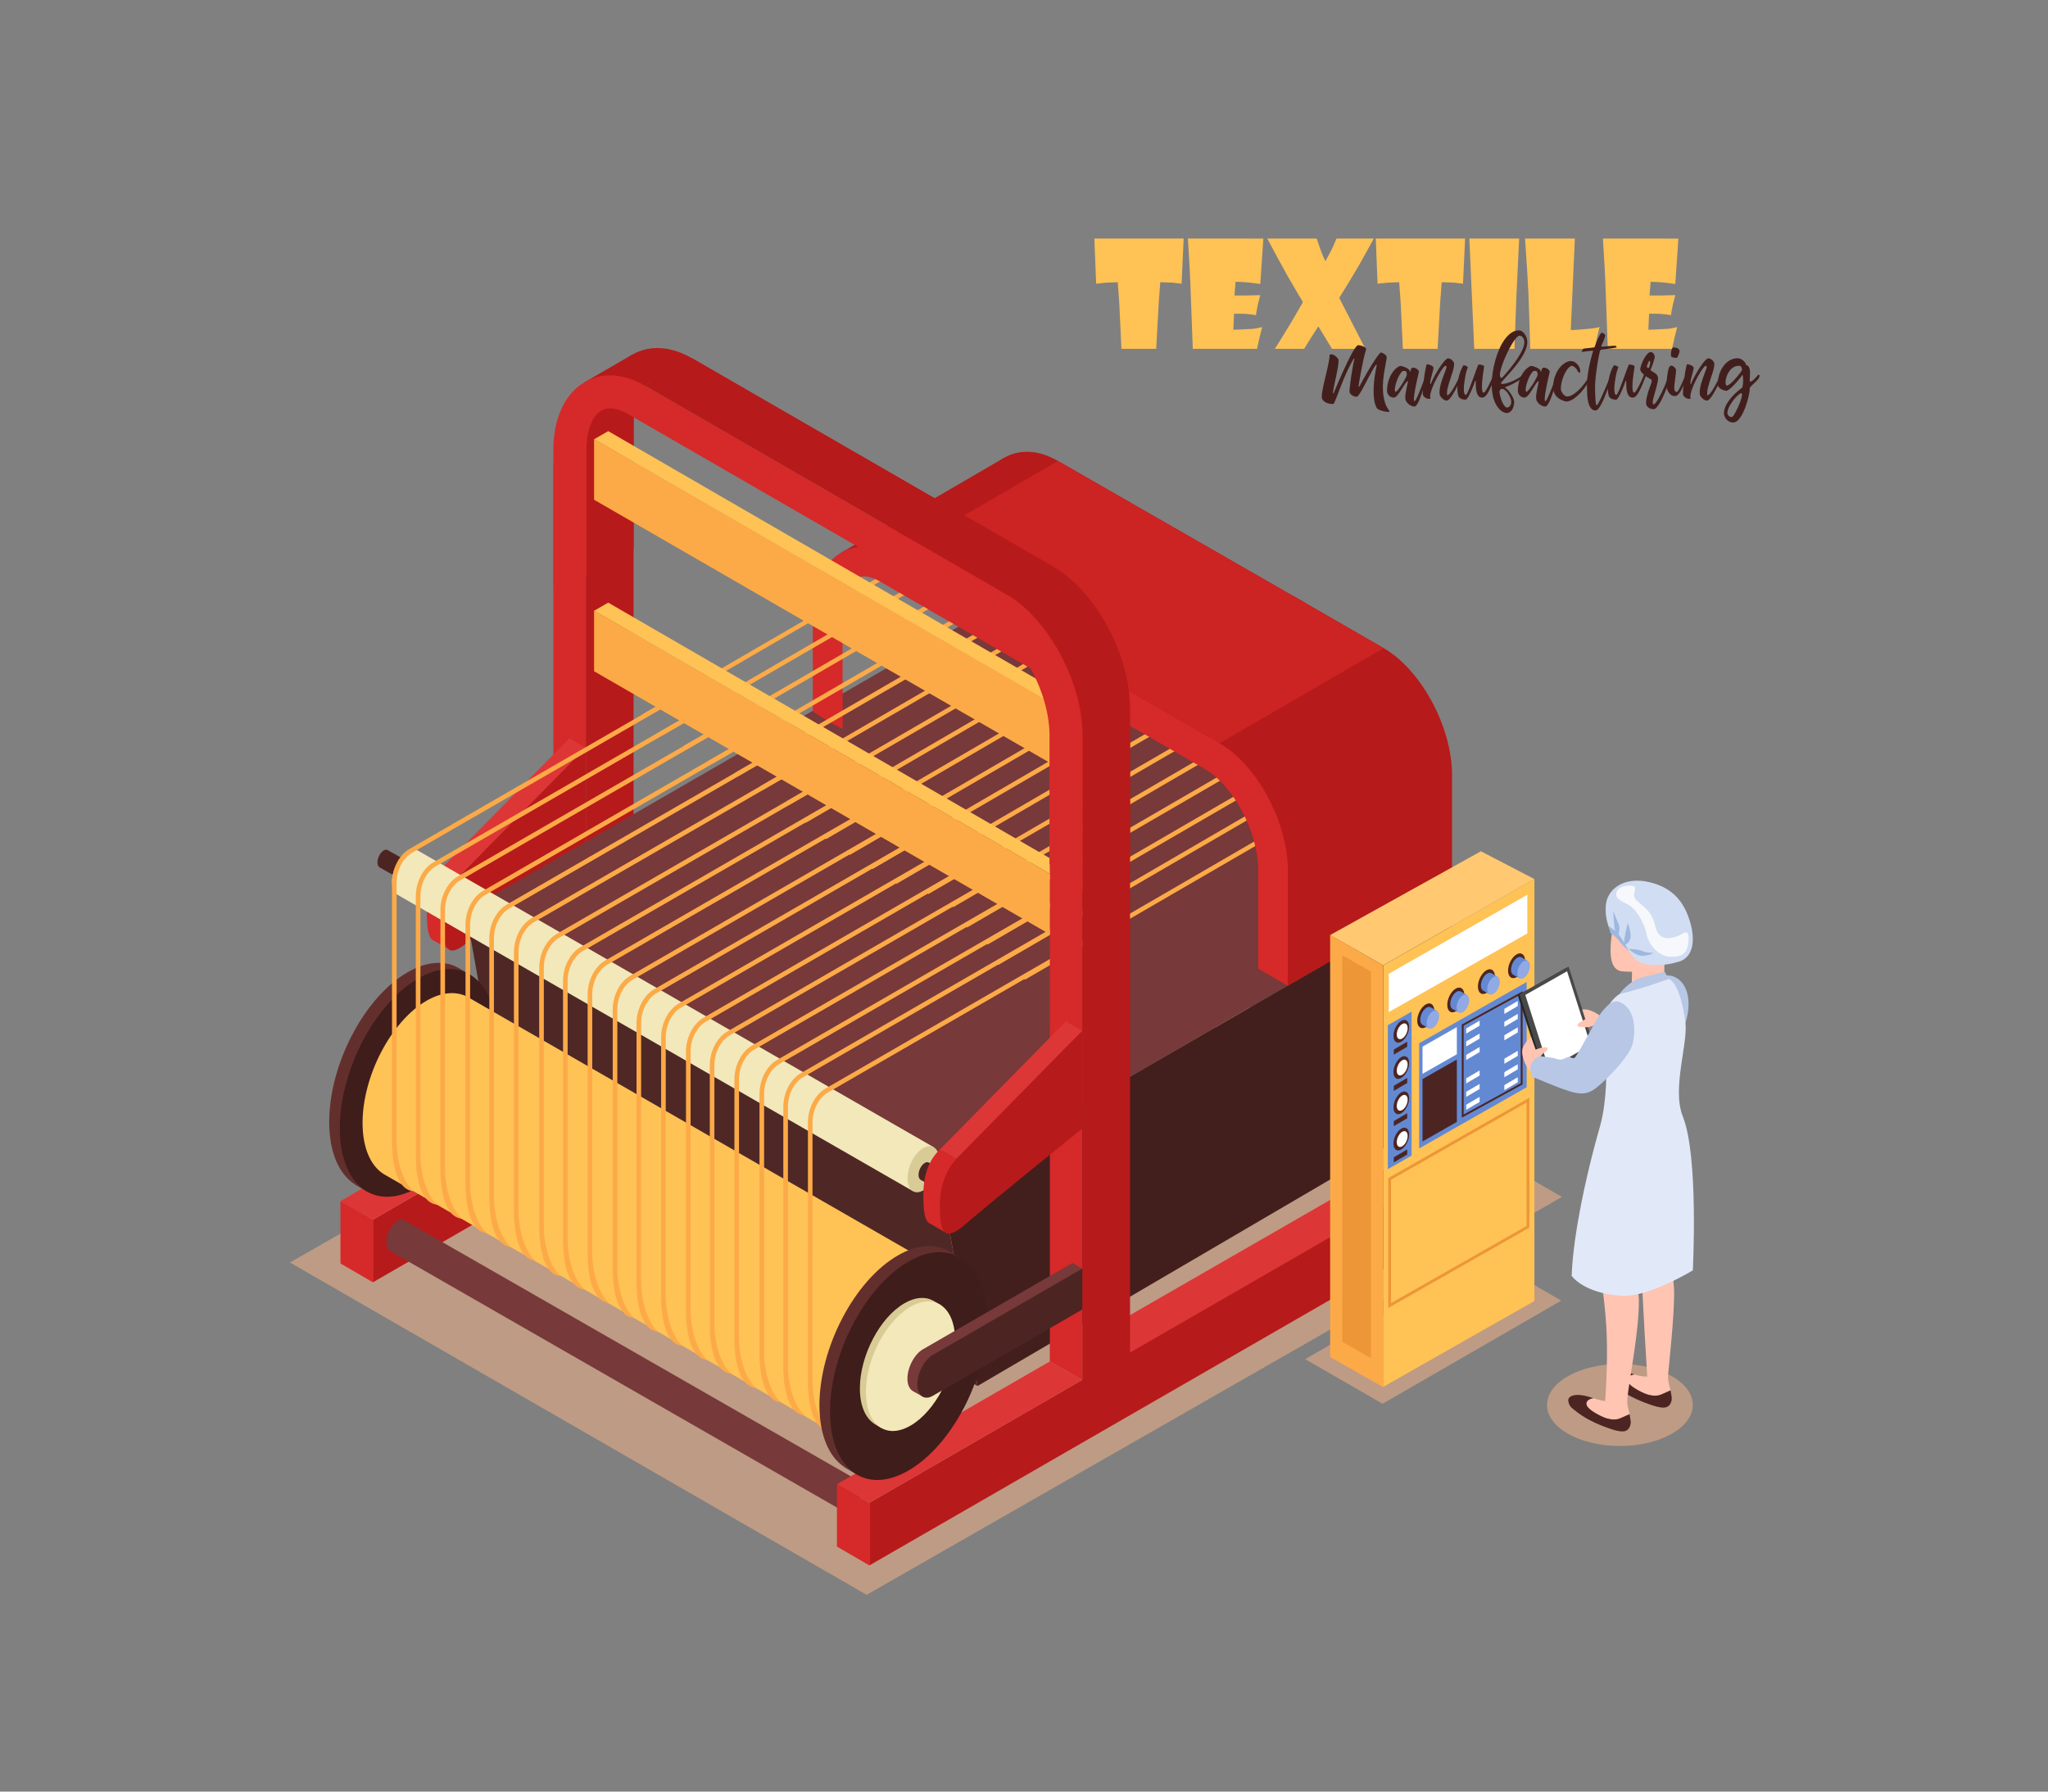 <?xml version="1.0" encoding="utf-8"?>
<!-- Generator: Adobe Illustrator 27.5.0, SVG Export Plug-In . SVG Version: 6.00 Build 0)  -->
<svg version="1.1" id="Layer_1" xmlns="http://www.w3.org/2000/svg" xmlns:xlink="http://www.w3.org/1999/xlink" x="0px" y="0px"
	 viewBox="0 0 400 350" style="enable-background:new 0 0 400 350;" xml:space="preserve">
<rect x="0" y="0" width="400" height="350" fill="#808080" stroke="none"/>
<g>
	<g>
		<polygon style="opacity:0.5;fill:#FCB788;" points="169.268,311.559 56.625,246.638 192.432,168.908 305.075,233.829 		"/>
		<path style="opacity:0.5;fill:#FCB788;" d="M330.628,274.469c0,4.425-6.374,8.014-14.238,8.014
			c-7.863,0-14.238-3.588-14.238-8.014c0-4.426,6.374-8.013,14.238-8.013C324.254,266.455,330.628,270.043,330.628,274.469z"/>
		<polygon style="opacity:0.5;fill:#FCB788;" points="270.036,274.238 254.915,265.522 289.82,245.364 304.942,254.079 		"/>
	</g>
	<g>
		<g>
			<g>
				<polygon style="fill:#DD3636;" points="127.921,199.215 134.256,202.814 123.749,208.878 117.413,205.253 				"/>
				<polygon style="fill:#B71A1A;" points="72.832,250.509 134.256,215.043 134.256,202.812 72.832,238.278 				"/>
				<polygon style="fill:#DD3636;" points="108.082,210.658 114.417,214.256 72.832,238.278 66.496,234.654 				"/>
				<polygon style="fill:#D62929;" points="66.496,234.654 72.832,238.278 72.832,250.509 66.496,246.826 				"/>
			</g>
			<g>
				<polygon style="fill:#B71A1A;" points="123.745,214.989 114.417,220.375 114.417,86.327 123.745,80.941 				"/>
				<polygon style="fill:#D62929;" points="108.082,90.864 114.417,86.327 114.417,214.256 108.082,210.658 				"/>
			</g>
			<g>
				<path style="fill:#D62929;" d="M86.632,169.229c0.22-0.209,0.465-0.448,0.7-0.676v1.076l2.499,1.428l-1.856,14.572l-3.141-1.815
					l0.002-0.015c-1.002-0.265-1.303-1.776-1.409-3.703C83.203,176.019,83.616,172.099,86.632,169.229z"/>
				<path style="fill:#B71A1A;" d="M114.395,146.062c0,0-18.977,18.663-24.564,24.995c-2.755,3.122-3.429,6.79-3.205,10.867
					c0.182,3.306,0.907,5.441,4.826,2.05c5.731-4.96,22.943-18.793,22.943-18.793V146.062z"/>
				<polygon style="fill:#DD3636;" points="111.197,144.234 114.395,146.062 89.831,171.057 86.632,169.229 				"/>
			</g>
		</g>
		<polygon style="fill:#B71A1A;" points="114.204,74.65 123.432,69.313 126.799,72.253 117.309,76.813 		"/>
		<g>
			<path style="fill:#773939;" d="M109.965,189.301l-1.939-1.086l-29.218,16.869c-1.649,0.952-2.999,3.53-2.999,5.729
				c0,1.221,0.425,2.06,1.077,2.418l-0.004,0.015l2.038,1.13l1.239-2.077l27.865-16.088L109.965,189.301z"/>
			<path style="fill:#4C2522;" d="M80.747,206.17l29.218-16.869v7.996l-29.218,16.869c-1.649,0.952-2.999-0.068-2.999-2.267
				C77.749,209.7,79.098,207.122,80.747,206.17z"/>
		</g>
		<path style="fill:#773939;" d="M78.957,238.39c-0.368-0.18-0.843-0.149-1.351,0.144c-1.189,0.687-2.154,2.529-2.154,4.116
			c0,0.854,0.28,1.459,0.724,1.729l90.455,51.947l2.242-6.365L78.957,238.39z"/>
		<path style="fill:#F2E8BA;" d="M201.633,172.456c-0.368-0.18-0.843-0.149-1.351,0.144c-1.189,0.687-2.154,2.529-2.154,4.116
			c0,0.854,0.28,1.459,0.724,1.729l90.455,51.947l2.242-6.365L201.633,172.456z"/>
		<g>
			<polygon style="fill:#773939;" points="183.837,231.613 90.879,178.037 190.648,120.436 283.606,174.012 			"/>
			<polygon style="fill:#421F1D;" points="190.918,270.764 183.837,231.613 283.606,174.012 283.606,216.485 			"/>
			<polygon style="fill:#4F2826;" points="90.979,177.901 97.96,217.188 190.918,270.764 183.837,231.613 			"/>
		</g>
		<path style="fill:#B71A1A;" d="M164.254,107.987l31.849-18.543c0,0,14.708,4.15,21.849,9.271
			c7.141,5.121,49.888,28.647,50.129,29.196c0.241,0.549-10.338,12.666-10.338,12.666l-21.721,7.583
			c0,0-43.429-22.434-49.797-27.725C179.858,115.145,164.254,107.987,164.254,107.987z"/>
		<path style="fill:#D62929;" d="M215.426,132.057l-40.656-23.472c-3.724-2.151-7.458-2.365-10.515-0.598
			c-3.492,2.015-5.495,6.363-5.495,11.926v19.108c1.442,0.833,3.384,2.27,5.822,3.361l-0.029-22.469c0-3.386,0.972-5.97,2.599-6.91
			c1.524-0.879,3.408-0.158,4.721,0.6l43.554,25.145V132.057z"/>
		<path style="fill:#B71A1A;" d="M206.619,90.042c-3.724-2.151-7.458-2.365-10.516-0.599c-3.492,2.015-5.495,6.363-5.495,11.926
			v17.18h5.815l-0.022-17.18c0-3.386,0.972-5.97,2.599-6.91c1.524-0.879,3.408-0.158,4.721,0.6l51.193,29.531v-6.825L206.619,90.042
			z"/>
		<g>
			
				<rect x="196.042" y="175.877" transform="matrix(0.865 -0.502 0.502 0.865 -58.134 136.921)" style="fill:#FCAA47;" width="57.833" height="0.875"/>
		</g>
		<g>
			
				<rect x="190.691" y="173.141" transform="matrix(0.865 -0.503 0.503 0.865 -57.488 133.891)" style="fill:#FCAA47;" width="57.833" height="0.875"/>
		</g>
		<g>
			
				<rect x="188.746" y="169.032" transform="matrix(0.865 -0.502 0.502 0.865 -55.68 132.312)" style="fill:#FCAA47;" width="57.833" height="0.875"/>
		</g>
		<g>
			
				<rect x="184.733" y="165.688" transform="matrix(0.865 -0.502 0.502 0.865 -54.546 129.86)" style="fill:#FCAA47;" width="57.833" height="0.875"/>
		</g>
		<g>
			
				<rect x="181.875" y="161.858" transform="matrix(0.865 -0.503 0.503 0.865 -53.013 127.947)" style="fill:#FCAA47;" width="57.833" height="0.875"/>
		</g>
		<g>
			
				<rect x="177.158" y="159.173" transform="matrix(0.865 -0.502 0.502 0.865 -52.297 125.171)" style="fill:#FCAA47;" width="57.833" height="0.875"/>
		</g>
		<g>
			
				<rect x="170.812" y="157.303" transform="matrix(0.865 -0.503 0.503 0.865 -52.221 121.754)" style="fill:#FCAA47;" width="57.833" height="0.875"/>
		</g>
		<g>
			
				<rect x="166.115" y="154.43" transform="matrix(0.865 -0.503 0.503 0.865 -51.413 119.002)" style="fill:#FCAA47;" width="57.833" height="0.875"/>
		</g>
		<g>
			
				<rect x="161.692" y="151.649" transform="matrix(0.865 -0.503 0.503 0.865 -50.617 116.418)" style="fill:#FCAA47;" width="57.833" height="0.875"/>
		</g>
		<g>
			
				<rect x="157.04" y="148.588" transform="matrix(0.865 -0.503 0.503 0.865 -49.706 113.652)" style="fill:#FCAA47;" width="57.833" height="0.875"/>
		</g>
		<g>
			
				<rect x="153.073" y="145.396" transform="matrix(0.865 -0.503 0.503 0.865 -48.64 111.225)" style="fill:#FCAA47;" width="57.833" height="0.875"/>
		</g>
		<g>
			<polygon style="fill:#FCAA47;" points="154.053,157.305 153.613,156.548 199.834,129.727 200.691,130.241 			"/>
		</g>
		<g>
			<polygon style="fill:#FCAA47;" points="148.9,154.372 148.46,153.616 194.701,126.782 195.574,127.287 			"/>
		</g>
		<g>
			<polygon style="fill:#FCAA47;" points="144.021,151.727 143.581,150.971 189.97,124.051 190.906,124.591 			"/>
		</g>
		<g>
			<polygon style="fill:#FCAA47;" points="139.05,149.265 138.61,148.508 185.351,121.385 186.225,121.889 			"/>
		</g>
		<g>
			<polygon style="fill:#FCAA47;" points="133.968,146.483 133.528,145.727 180.423,118.514 181.275,119.031 			"/>
		</g>
		<g>
			<polygon style="fill:#FCAA47;" points="129.408,143.656 128.968,142.9 175.673,115.797 176.547,116.302 			"/>
		</g>
		<g>
			<polygon style="fill:#FCAA47;" points="125.943,140.281 125.503,139.525 170.966,113.143 171.872,113.603 			"/>
		</g>
		<g>
			<polygon style="fill:#DD3636;" points="288.453,217.921 294.789,221.519 220.712,264.779 214.379,260.56 			"/>
			<polygon style="fill:#B71A1A;" points="169.799,305.816 294.789,233.749 294.789,221.519 216.048,266.919 211.384,269.563 
				169.799,293.585 			"/>
			<polygon style="fill:#DD3636;" points="205.048,265.964 211.384,269.563 169.799,293.585 163.463,289.96 			"/>
			<polygon style="fill:#D62929;" points="163.463,289.96 169.799,293.585 169.799,305.816 163.463,302.133 			"/>
		</g>
		<path style="fill:#B71A1A;" d="M270.28,126.638l-17.724-10.233c0,0,0.192,2.018,0.217,2.779c0.031,0.944,0.009,4.042,0.009,4.042
			l14.602,8.43c5.537,3.198,10.427,12.256,10.427,19.78v19.23c1.796,1.391,3.783,2.237,5.795,3.346v-22.576
			C283.606,141.938,277.511,130.813,270.28,126.638z"/>
		<polygon style="fill:#CC2323;" points="270.28,126.638 238.21,145.212 174.769,108.585 206.619,90.042 		"/>
		<g>
			<path style="fill:#632F2D;" d="M64.299,219.191c0-11.274,6.854-24.371,15.31-29.252c3.687-2.129,7.068-2.342,9.71-0.973
				l0.014,0.006c0.02,0.01,0.038,0.023,0.058,0.034l2.73,1.592l-0.241,0.501c1.9,2.303,3.038,5.848,3.038,10.414
				c0,11.274-6.854,24.371-15.31,29.253c-2.787,1.609-5.393,2.105-7.644,1.669l-0.191,0.397l-1.881-1.096
				c-0.032-0.016-0.061-0.037-0.093-0.054l-0.563-0.328l0.011-0.022C66.213,229.354,64.299,225.13,64.299,219.191z"/>
			<path style="fill:#3F1D1B;" d="M96.986,202.709c0,11.274-6.855,24.371-15.31,29.252c-8.455,4.882-15.31-0.3-15.31-11.574
				c0-11.274,6.855-24.371,15.31-29.252C90.131,186.253,96.986,191.435,96.986,202.709z"/>
		</g>
		<g>
			<path style="fill:#FFC255;" d="M91.152,194.661l50.422,29.06L91.152,194.661c-2.138-1.044-4.891-0.867-7.841,0.836
				c-6.902,3.985-12.498,14.676-12.498,23.879c0,4.957,1.625,8.467,4.201,10.032l91.691,52.714l16.09-34.747
				C182.796,247.376,91.373,194.771,91.152,194.661z"/>
			<path style="fill:#FCAA47;" d="M187.263,257.563c0,9.203-5.595,19.894-12.498,23.879c-6.902,3.985-12.498-0.245-12.498-9.448
				s5.595-19.894,12.498-23.879C181.668,244.13,187.263,248.36,187.263,257.563z"/>
			
				<ellipse transform="matrix(0.392 -0.92 0.92 0.392 -137.093 323.05)" style="fill:#EF9533;" cx="175.728" cy="265.188" rx="14.097" ry="7.975"/>
			<path style="fill:#E88725;" d="M182.181,262.009c0,4.453-2.707,9.626-6.047,11.554c-3.339,1.928-6.047-0.119-6.047-4.571
				c0-4.453,2.707-9.626,6.047-11.554C179.474,255.51,182.181,257.556,182.181,262.009z"/>
		</g>
		<g>
			<path style="fill:#4C2522;" d="M75.699,166.058c-0.208-0.1-0.468-0.086-0.755,0.079c-0.675,0.39-1.223,1.436-1.223,2.337
				c0,0.489,0.165,0.827,0.42,0.978l5.381,3.037l1.479-3.448L75.699,166.058z"/>
			<g>
				<path style="fill:#F2E8BA;" d="M81.61,166.156c-0.53-0.259-1.214-0.215-1.946,0.208c-1.713,0.989-3.102,3.643-3.102,5.927
					c0,1.23,0.403,2.102,1.043,2.49l100.737,57.935l3.994-8.624L81.61,166.156z"/>
				<path style="fill:#D8CB95;" d="M183.445,226.62c0,2.284-1.389,4.938-3.102,5.927c-1.713,0.989-3.102-0.061-3.102-2.345
					c0-2.284,1.389-4.938,3.102-5.927C182.056,223.286,183.445,224.336,183.445,226.62z"/>
			</g>
			<path style="fill:#4C2522;" d="M181.381,227.104c-0.209-0.1-0.468-0.086-0.755,0.079c-0.675,0.39-1.223,1.436-1.223,2.337
				c0,0.489,0.165,0.827,0.42,0.979l5.381,3.037l1.479-3.448L181.381,227.104z"/>
		</g>
		<g>
			<path style="fill:#FCAA47;" d="M149.239,213.733c0-2.856,1.491-5.017,2.896-5.834l50.912-29.394l-0.45-0.781l-50.973,29.43
				l0.002,0.004c-1.726,1.039-3.287,3.547-3.287,6.575c0,0,0,37.925,0,50.567c0,1.861,0.175,9.229,4.148,9.647
				c-2.772-2.669-3.247-7.758-3.247-9.61C149.239,251.686,149.239,213.733,149.239,213.733z"/>
			<path style="fill:#FCAA47;" d="M153.889,216.308c0-2.856,1.491-5.017,2.896-5.834l50.912-29.394l-0.45-0.781l-50.973,29.429
				l0.002,0.004c-1.726,1.04-3.287,3.547-3.287,6.576c0,0,0,37.925,0,50.567c0,1.861,0.175,9.229,4.148,9.647
				c-2.772-2.669-3.247-7.758-3.247-9.61C153.889,254.262,153.889,216.308,153.889,216.308z"/>
			<path style="fill:#FCAA47;" d="M158.695,219.325c0-2.856,1.491-5.017,2.896-5.834l50.912-29.394l-0.45-0.781l-50.973,29.429
				l0.002,0.004c-1.726,1.04-3.287,3.547-3.287,6.576c0,0,0,37.925,0,50.567c0,1.861,0.175,9.229,4.148,9.647
				c-2.772-2.669-3.247-7.758-3.247-9.61C158.695,257.279,158.695,219.325,158.695,219.325z"/>
			<path style="fill:#FCAA47;" d="M134.881,205.479c0-2.856,1.491-5.017,2.896-5.834l50.912-29.394l-0.45-0.781l-50.973,29.43
				l0.002,0.004c-1.726,1.04-3.287,3.547-3.287,6.575c0,0,0,37.925,0,50.567c0,1.861,0.175,9.229,4.148,9.647
				c-2.772-2.669-3.247-7.758-3.247-9.61C134.881,243.432,134.881,205.479,134.881,205.479z"/>
			<path style="fill:#FCAA47;" d="M139.531,208.167c0-2.856,1.491-5.017,2.896-5.834l50.912-29.394l-0.45-0.781l-50.973,29.43
				l0.002,0.004c-1.726,1.039-3.287,3.547-3.287,6.575c0,0,0,37.925,0,50.567c0,1.861,0.175,9.229,4.148,9.647
				c-2.772-2.669-3.247-7.758-3.247-9.61C139.531,246.12,139.531,208.167,139.531,208.167z"/>
			<path style="fill:#FCAA47;" d="M144.338,210.921c0-2.856,1.491-5.017,2.896-5.834l50.912-29.394l-0.45-0.781l-50.973,29.43
				l0.002,0.004c-1.726,1.04-3.287,3.547-3.287,6.575c0,0,0,37.925,0,50.567c0,1.861,0.175,9.229,4.148,9.647
				c-2.772-2.669-3.247-7.758-3.247-9.61C144.338,248.875,144.338,210.921,144.338,210.921z"/>
		</g>
		<g>
			<path style="fill:#FCAA47;" d="M91.82,180.692c0-2.856,1.491-5.017,2.896-5.834l50.912-29.394l-0.45-0.781l-50.973,29.43
				l0.002,0.004c-1.727,1.04-3.287,3.547-3.287,6.575c0,0,0,37.925,0,50.567c0,1.861,0.175,9.229,4.148,9.647
				c-2.772-2.669-3.247-7.758-3.247-9.61C91.82,218.645,91.82,180.692,91.82,180.692z"/>
			<path style="fill:#FCAA47;" d="M96.47,183.367c0-2.856,1.491-5.017,2.896-5.834l50.912-29.394l-0.45-0.781l-50.973,29.429
				l0.002,0.004c-1.726,1.04-3.287,3.547-3.287,6.576c0,0,0,37.925,0,50.567c0,1.861,0.175,9.229,4.148,9.647
				c-2.772-2.669-3.247-7.758-3.247-9.61C96.47,221.32,96.47,183.367,96.47,183.367z"/>
			<path style="fill:#FCAA47;" d="M101.277,186.059c0-2.856,1.491-5.017,2.896-5.834l50.912-29.394l-0.45-0.781l-50.973,29.43
				l0.002,0.004c-1.727,1.039-3.287,3.547-3.287,6.575c0,0,0,37.925,0,50.567c0,1.861,0.175,9.23,4.148,9.648
				c-2.772-2.669-3.247-7.758-3.247-9.61C101.277,224.012,101.277,186.059,101.277,186.059z"/>
			<path style="fill:#FCAA47;" d="M77.463,172.501c0-2.856,1.491-5.017,2.896-5.834l50.912-29.395l-0.45-0.781l-50.973,29.43
				l0.002,0.004c-1.726,1.04-3.287,3.547-3.287,6.575c0,0,0,37.925,0,50.567c0,1.861,0.175,9.23,4.148,9.647
				c-2.772-2.669-3.247-7.758-3.247-9.61C77.463,210.455,77.463,172.501,77.463,172.501z"/>
			<path style="fill:#FCAA47;" d="M82.113,175.126c0-2.856,1.491-5.017,2.895-5.834l50.912-29.394l-0.45-0.781l-50.973,29.43
				l0.002,0.004c-1.727,1.04-3.287,3.547-3.287,6.575c0,0,0,37.925,0,50.567c0,1.861,0.175,9.23,4.148,9.647
				c-2.772-2.669-3.247-7.758-3.247-9.61C82.113,213.079,82.113,175.126,82.113,175.126z"/>
			<path style="fill:#FCAA47;" d="M86.919,177.853c0-2.856,1.491-5.017,2.896-5.834l50.912-29.394l-0.45-0.781l-50.973,29.43
				l0.002,0.004c-1.726,1.04-3.287,3.547-3.287,6.575c0,0,0,37.925,0,50.567c0,1.861,0.175,9.23,4.148,9.647
				c-2.772-2.669-3.247-7.758-3.247-9.61C86.919,215.807,86.919,177.853,86.919,177.853z"/>
		</g>
		<g>
			<path style="fill:#FCAA47;" d="M120.573,197.276c0-2.856,1.491-5.017,2.896-5.834l50.912-29.394l-0.45-0.781l-50.973,29.43
				l0.002,0.004c-1.726,1.04-3.287,3.547-3.287,6.575c0,0,0,37.925,0,50.567c0,1.861,0.175,9.23,4.147,9.648
				c-2.772-2.669-3.247-7.758-3.247-9.61C120.573,235.229,120.573,197.276,120.573,197.276z"/>
			<path style="fill:#FCAA47;" d="M125.223,199.926c0-2.856,1.491-5.017,2.896-5.834l50.912-29.394l-0.45-0.781l-50.973,29.43
				l0.002,0.004c-1.726,1.04-3.287,3.547-3.287,6.575c0,0,0,37.925,0,50.567c0,1.861,0.175,9.229,4.148,9.647
				c-2.772-2.669-3.247-7.758-3.247-9.61C125.223,237.88,125.223,199.926,125.223,199.926z"/>
			<path style="fill:#FCAA47;" d="M130.029,202.718c0-2.856,1.491-5.017,2.896-5.834l50.912-29.395l-0.45-0.781l-50.973,29.43
				l0.002,0.004c-1.726,1.039-3.287,3.547-3.287,6.575c0,0,0,37.925,0,50.567c0,1.861,0.175,9.23,4.148,9.647
				c-2.772-2.669-3.247-7.758-3.247-9.61C130.029,240.672,130.029,202.718,130.029,202.718z"/>
			<path style="fill:#FCAA47;" d="M106.215,189.097c0-2.856,1.491-5.017,2.896-5.834l50.912-29.394l-0.45-0.781l-50.973,29.43
				l0.002,0.004c-1.726,1.04-3.287,3.547-3.287,6.576c0,0,0,37.925,0,50.567c0,1.861,0.175,9.23,4.148,9.647
				c-2.772-2.669-3.247-7.758-3.247-9.61C106.215,227.05,106.215,189.097,106.215,189.097z"/>
			<path style="fill:#FCAA47;" d="M110.865,191.672c0-2.856,1.491-5.017,2.896-5.834l50.912-29.394l-0.45-0.781l-50.973,29.43
				l0.002,0.004c-1.726,1.04-3.287,3.547-3.287,6.576c0,0,0,37.925,0,50.567c0,1.861,0.175,9.229,4.148,9.647
				c-2.772-2.669-3.247-7.758-3.247-9.61C110.865,229.626,110.865,191.672,110.865,191.672z"/>
			<path style="fill:#FCAA47;" d="M115.672,194.314c0-2.856,1.491-5.017,2.896-5.834l50.912-29.394l-0.45-0.781l-50.973,29.43
				l0.002,0.004c-1.726,1.04-3.287,3.547-3.287,6.575c0,0,0,37.925,0,50.567c0,1.861,0.175,9.23,4.148,9.647
				c-2.772-2.669-3.247-7.758-3.247-9.61C115.672,232.268,115.672,194.314,115.672,194.314z"/>
		</g>
		<g>
			<path style="fill:#632F2D;" d="M160.045,274.518c0-11.274,6.855-24.371,15.31-29.253c3.687-2.128,7.068-2.342,9.71-0.973
				l0.014,0.006c0.02,0.01,0.039,0.023,0.058,0.034l2.73,1.592l-0.241,0.501c1.9,2.303,3.038,5.848,3.038,10.414
				c0,11.274-6.855,24.371-15.31,29.253c-2.787,1.609-5.393,2.104-7.644,1.669l-0.191,0.397l-1.881-1.096
				c-0.032-0.016-0.062-0.037-0.093-0.054l-0.562-0.328l0.011-0.023C161.958,284.681,160.045,280.457,160.045,274.518z"/>
			<path style="fill:#3F1D1B;" d="M192.731,258.036c0,11.274-6.855,24.371-15.31,29.253c-8.455,4.882-15.31-0.3-15.31-11.574
				c0-11.274,6.855-24.371,15.31-29.253C185.877,241.581,192.731,246.762,192.731,258.036z"/>
		</g>
		<g>
			<path style="fill:#D8CB95;" d="M167.946,271.242c0-6.415,3.9-13.867,8.711-16.645c2.098-1.211,4.022-1.332,5.525-0.554
				l0.008,0.004c0.011,0.006,0.022,0.013,0.033,0.019l1.554,0.906l-0.137,0.285c1.081,1.311,1.729,3.327,1.729,5.925
				c0,6.415-3.9,13.867-8.711,16.645c-1.586,0.916-3.068,1.198-4.349,0.95l-0.109,0.226l-1.07-0.623
				c-0.018-0.009-0.035-0.021-0.053-0.031l-0.32-0.187l0.006-0.013C169.035,277.025,167.946,274.621,167.946,271.242z"/>
			<path style="fill:#F2E8BA;" d="M186.545,261.864c0,6.415-3.9,13.867-8.712,16.645c-4.811,2.778-8.711-0.171-8.711-6.586
				c0-6.415,3.9-13.867,8.711-16.645C182.645,252.501,186.545,255.449,186.545,261.864z"/>
		</g>
		<path style="fill:#B71A1A;" d="M123.764,82.6c0-3.773,1.083-6.651,2.896-7.699c1.698-0.979,3.797-0.176,5.26,0.668l70.68,40.805
			c6.169,3.563,11.657,13.655,11.657,22.037v25.08c2.001,1.55,4.215,2.815,6.456,4.05v-29.13c0-10.582-6.83-22.975-14.886-27.627
			l-70.679-40.805c-4.149-2.396-8.308-2.635-11.715-0.667c-3.89,2.245-6.122,7.089-6.122,13.287v26.312
			c2.128-0.68,4.276-1.281,6.454-1.765V82.6z"/>
		<g>
			<polygon style="fill:#B71A1A;" points="220.712,270.296 211.384,275.681 211.384,141.634 220.712,140.447 			"/>
			<polygon style="fill:#D62929;" points="205.048,138.022 211.384,141.634 211.384,269.563 205.048,265.964 			"/>
		</g>
		<g>
			<path style="fill:#D62929;" d="M183.599,224.536c0.22-0.209,0.464-0.448,0.7-0.676v1.076l2.499,1.428l-1.856,14.572l-3.141-1.815
				l0.002-0.015c-1.002-0.265-1.303-1.776-1.409-3.703C180.17,231.326,180.582,227.406,183.599,224.536z"/>
			<path style="fill:#B71A1A;" d="M211.362,201.368c0,0-18.977,18.663-24.564,24.995c-2.755,3.122-3.429,6.79-3.205,10.867
				c0.182,3.307,0.907,5.442,4.826,2.051c5.732-4.96,22.943-18.793,22.943-18.793V201.368z"/>
			<polygon style="fill:#DD3636;" points="208.163,199.541 211.362,201.368 186.798,226.364 183.599,224.536 			"/>
		</g>
		<g>
			<path style="fill:#773939;" d="M211.387,247.828l-1.939-1.086l-29.217,16.869c-1.649,0.952-2.999,3.53-2.999,5.729
				c0,1.221,0.425,2.06,1.077,2.418l-0.004,0.015l2.038,1.13l1.24-2.077l27.865-16.088L211.387,247.828z"/>
			<path style="fill:#4C2522;" d="M182.169,264.697l29.217-16.869v7.996l-29.217,16.869c-1.649,0.952-2.999-0.068-2.999-2.267
				C179.171,268.228,180.52,265.65,182.169,264.697z"/>
		</g>
		<path style="fill:#B71A1A;" d="M120.78,76.321c0,0-6.749-0.547-8.39,5.837c-1.642,6.384,0.983,21.523,0.983,21.523l7.407-4.378
			V76.321z"/>
		<path style="fill:#B71A1A;" d="M200.124,110.005l-6.87,5.107c0,0,14.045,16.781,15.747,22.739
			c1.702,5.958,1.094,16.585,1.094,16.585l8.39-5.641c0,0-1.216-21.645-6.323-27.725
			C207.055,114.99,200.124,110.005,200.124,110.005z"/>
		<g>
			<polygon style="fill:#FFC255;" points="208.879,136.371 118.793,84.225 116.035,85.813 208.879,139.48 			"/>
			<polygon style="fill:#FCAA47;" points="208.879,139.397 116.035,85.793 116.035,97.63 208.879,151.234 			"/>
		</g>
		<g>
			<polygon style="fill:#FFC255;" points="205.048,167.658 118.793,117.73 116.035,119.318 205.048,170.69 			"/>
			<polygon style="fill:#FCAA47;" points="205.048,170.69 116.035,119.298 116.035,131.135 205.048,182.527 			"/>
		</g>
		<path style="fill:#D62929;" d="M114.536,87.938c0-3.773,1.082-6.651,2.896-7.699c1.698-0.979,3.797-0.176,5.259,0.668
			l70.68,40.805c6.169,3.563,11.617,13.655,11.617,22.037v25.08c2.001,1.55,4.215,2.815,6.456,4.049V143.75
			c0-10.582-6.79-22.975-14.846-27.627l-70.679-40.805c-4.149-2.396-8.309-2.635-11.715-0.667c-3.89,2.244-6.122,7.088-6.122,13.287
			v26.312c2.128-0.68,4.276-1.281,6.454-1.765V87.938z"/>
		<polygon style="fill:#B71A1A;" points="135.147,69.979 125.919,75.317 196.598,116.123 205.826,110.785 		"/>
		<path style="fill:#B71A1A;" d="M251.536,192.586l32.07-18.574c0,0-2.425-28.813-5.617-34.036
			c-3.192-5.223-7.709-13.338-7.709-13.338l-32.07,18.574c0,0,7.677,14.41,9.683,24.548
			C249.899,179.897,251.536,192.586,251.536,192.586z"/>
		<path style="fill:#D62929;" d="M238.21,145.212l-17.724-10.233c0,0,0.192,2.018,0.217,2.779c0.031,0.944,0.009,4.042,0.009,4.042
			l14.602,8.43c5.537,3.198,10.427,12.256,10.427,19.78v19.231l5.795,3.346V170.01C251.536,160.512,245.441,149.387,238.21,145.212z
			"/>
	</g>
	<g>
		<polygon style="fill:#FFC255;" points="270.157,188.579 270.157,270.932 299.691,254.165 299.691,171.736 		"/>
		<polygon style="fill:#FFFFFF;" points="298.307,174.8 271.234,190.24 271.234,197.724 298.307,182.353 		"/>
		<polygon style="fill:#FCAA47;" points="259.794,182.669 270.157,188.579 270.157,271.001 259.794,265.094 		"/>
		<polygon style="fill:#ED9637;" points="262.18,186.622 267.771,189.811 267.771,265.327 262.18,262.14 		"/>
		<g>
			<path style="fill:#ED9637;" d="M271.137,255.521l27.573-15.7v-25.376l-27.573,15.709V255.521z M298.161,239.503l-26.475,15.074
				v-24.107l26.475-15.082V239.503z"/>
		</g>
		<g>
			<polygon style="fill:#6389D3;" points="298.173,191.846 277.182,203.803 277.182,224.355 298.173,212.403 			"/>
			<polygon style="fill:#6389D3;" points="275.703,197.636 271.059,200.282 271.059,228.403 275.703,225.758 			"/>
			<polygon style="fill:#FFFFFF;" points="284.539,200.65 277.831,204.472 277.831,209.781 284.539,205.962 			"/>
			<polygon style="fill:#4C2522;" points="284.539,206.98 277.831,210.801 277.831,222.995 284.539,219.176 			"/>
			<path style="fill:#4C2522;" d="M297.018,194.266v17.365l-11.152,6.099v-17.363L297.018,194.266L297.018,194.266z
				 M297.381,193.653l-11.878,6.498v18.192l11.878-6.497V193.653L297.381,193.653z"/>
			<g>
				<path style="fill:#4C2522;" d="M278.473,196.22c-0.919,0.531-1.665,1.956-1.665,3.182c0,1.226,0.745,1.79,1.665,1.259
					c0.92-0.531,1.665-1.955,1.665-3.182C280.139,196.252,279.393,195.689,278.473,196.22z"/>
				<g>
					<path style="fill:#6389D3;" d="M279.375,196.759l-0.003,0.006c-0.207-0.092-0.463-0.074-0.744,0.088
						c-0.68,0.392-1.231,1.445-1.231,2.352c0,0.467,0.148,0.801,0.383,0.964l-0.002,0.004l1.258,0.711l1.605-3.415L279.375,196.759z
						"/>
					<path style="fill:#91A9E5;" d="M279.859,197.546c-0.68,0.393-1.231,1.446-1.231,2.352c0,0.906,0.551,1.323,1.231,0.93
						s1.231-1.445,1.231-2.352C281.09,197.57,280.539,197.154,279.859,197.546z"/>
				</g>
			</g>
			<g>
				<path style="fill:#4C2522;" d="M284.335,193.126c-0.919,0.531-1.665,1.956-1.665,3.182c0,1.226,0.746,1.79,1.665,1.259
					c0.92-0.531,1.665-1.955,1.665-3.182C286.001,193.159,285.255,192.595,284.335,193.126z"/>
				<g>
					<path style="fill:#6389D3;" d="M285.237,193.666l-0.003,0.006c-0.207-0.092-0.463-0.074-0.744,0.088
						c-0.68,0.393-1.231,1.445-1.231,2.352c0,0.467,0.148,0.801,0.383,0.964l-0.001,0.003l1.258,0.711l1.605-3.415L285.237,193.666z
						"/>
					<path style="fill:#91A9E5;" d="M285.721,194.453c-0.68,0.393-1.231,1.446-1.231,2.352c0,0.906,0.551,1.323,1.231,0.931
						c0.68-0.393,1.231-1.446,1.231-2.352C286.952,194.477,286.401,194.061,285.721,194.453z"/>
				</g>
			</g>
			<g>
				<path style="fill:#4C2522;" d="M290.321,189.548c-0.92,0.531-1.665,1.956-1.665,3.182c0,1.226,0.746,1.79,1.665,1.259
					c0.92-0.531,1.665-1.956,1.665-3.182C291.986,189.581,291.24,189.017,290.321,189.548z"/>
				<g>
					<path style="fill:#6389D3;" d="M291.222,190.088l-0.003,0.006c-0.207-0.091-0.463-0.074-0.744,0.088
						c-0.68,0.393-1.231,1.445-1.231,2.352c0,0.468,0.148,0.801,0.383,0.964l-0.002,0.004l1.258,0.711l1.605-3.415L291.222,190.088z
						"/>
					<path style="fill:#91A9E5;" d="M291.706,190.875c-0.68,0.393-1.231,1.446-1.231,2.352c0,0.907,0.551,1.323,1.231,0.931
						c0.68-0.392,1.231-1.446,1.231-2.352C292.937,190.899,292.386,190.482,291.706,190.875z"/>
				</g>
			</g>
			<g>
				<path style="fill:#4C2522;" d="M296.205,186.449c-0.92,0.531-1.665,1.955-1.665,3.182c0,1.226,0.745,1.79,1.665,1.259
					c0.92-0.531,1.665-1.956,1.665-3.182C297.87,186.482,297.124,185.918,296.205,186.449z"/>
				<g>
					<path style="fill:#6389D3;" d="M297.106,186.989l-0.003,0.006c-0.207-0.092-0.463-0.074-0.744,0.088
						c-0.68,0.393-1.231,1.445-1.231,2.352c0,0.467,0.148,0.801,0.383,0.964l-0.002,0.003l1.258,0.711l1.605-3.415L297.106,186.989z
						"/>
					<path style="fill:#91A9E5;" d="M297.59,187.775c-0.68,0.393-1.231,1.446-1.231,2.352c0,0.907,0.551,1.323,1.231,0.931
						c0.68-0.393,1.231-1.445,1.231-2.352C298.822,187.799,298.27,187.383,297.59,187.775z"/>
				</g>
			</g>
			<g>
				<polygon style="fill:#FFFFFF;" points="286.368,200.924 288.987,199.387 288.987,200.377 286.368,201.914 				"/>
				<polygon style="fill:#FFFFFF;" points="286.368,203.45 288.987,201.914 288.987,202.903 286.368,204.44 				"/>
				<polygon style="fill:#FFFFFF;" points="286.368,206.08 288.987,204.543 288.987,205.533 286.368,207.07 				"/>
				<polygon style="fill:#FFFFFF;" points="293.819,197.083 296.438,195.546 296.438,196.536 293.819,198.073 				"/>
				<polygon style="fill:#FFFFFF;" points="293.819,199.609 296.438,198.073 296.438,199.062 293.819,200.599 				"/>
				<polygon style="fill:#FFFFFF;" points="293.819,202.238 296.438,200.702 296.438,201.692 293.819,203.228 				"/>
			</g>
			<g>
				<polygon style="fill:#FFFFFF;" points="286.368,210.663 288.987,209.127 288.987,210.117 286.368,211.653 				"/>
				<polygon style="fill:#FFFFFF;" points="286.368,213.293 288.987,211.756 288.987,212.746 286.368,214.283 				"/>
				<polygon style="fill:#FFFFFF;" points="286.368,215.819 288.987,214.283 288.987,215.273 286.368,216.809 				"/>
				<polygon style="fill:#FFFFFF;" points="293.819,206.822 296.438,205.285 296.438,206.275 293.819,207.811 				"/>
				<polygon style="fill:#FFFFFF;" points="293.819,209.452 296.438,207.915 296.438,208.905 293.819,210.441 				"/>
				<polygon style="fill:#FFFFFF;" points="293.819,211.978 296.438,210.441 296.438,211.431 293.819,212.968 				"/>
			</g>
			<g>
				<polygon style="fill:#4C2522;" points="272.224,205.04 274.843,203.504 274.843,204.494 272.224,206.03 				"/>
				<g>
					<path style="fill:#4C2522;" d="M273.688,199.431c-0.845,0.488-1.53,1.796-1.53,2.923c0,1.126,0.685,1.644,1.53,1.156
						c0.845-0.488,1.529-1.796,1.529-2.923C275.218,199.461,274.533,198.943,273.688,199.431z"/>
					<path style="fill:#FFFFFF;" d="M273.867,200.052c-0.588,0.339-1.064,1.249-1.064,2.033c0,0.783,0.476,1.143,1.064,0.804
						c0.588-0.339,1.064-1.249,1.064-2.033S274.455,199.713,273.867,200.052z"/>
				</g>
				<polygon style="fill:#4C2522;" points="272.224,212.118 274.843,210.582 274.843,211.572 272.224,213.108 				"/>
				<g>
					<path style="fill:#4C2522;" d="M273.688,206.509c-0.845,0.488-1.53,1.796-1.53,2.923c0,1.126,0.685,1.644,1.53,1.156
						c0.845-0.488,1.529-1.796,1.529-2.923S274.533,206.021,273.688,206.509z"/>
					<path style="fill:#FFFFFF;" d="M273.867,207.131c-0.588,0.339-1.064,1.249-1.064,2.033c0,0.783,0.476,1.143,1.064,0.804
						c0.588-0.339,1.064-1.249,1.064-2.033C274.931,207.151,274.455,206.791,273.867,207.131z"/>
				</g>
			</g>
			<g>
				<polygon style="fill:#4C2522;" points="272.224,219.012 274.843,217.476 274.843,218.466 272.224,220.002 				"/>
				<g>
					<path style="fill:#4C2522;" d="M273.688,213.403c-0.845,0.487-1.53,1.796-1.53,2.923c0,1.126,0.685,1.644,1.53,1.156
						c0.845-0.488,1.529-1.796,1.529-2.923C275.218,213.433,274.533,212.915,273.688,213.403z"/>
					<path style="fill:#FFFFFF;" d="M273.867,214.024c-0.588,0.339-1.064,1.249-1.064,2.033c0,0.784,0.476,1.144,1.064,0.805
						c0.588-0.339,1.064-1.249,1.064-2.033C274.931,214.045,274.455,213.685,273.867,214.024z"/>
				</g>
				<polygon style="fill:#4C2522;" points="272.224,226.091 274.843,224.555 274.843,225.545 272.224,227.081 				"/>
				<g>
					<path style="fill:#4C2522;" d="M273.688,220.482c-0.845,0.488-1.53,1.796-1.53,2.923c0,1.126,0.685,1.644,1.53,1.156
						c0.845-0.488,1.529-1.796,1.529-2.923C275.218,220.512,274.533,219.994,273.688,220.482z"/>
					<path style="fill:#FFFFFF;" d="M273.867,221.103c-0.588,0.339-1.064,1.249-1.064,2.033c0,0.783,0.476,1.143,1.064,0.804
						c0.588-0.339,1.064-1.249,1.064-2.033C274.931,221.124,274.455,220.764,273.867,221.103z"/>
				</g>
			</g>
		</g>
		<polygon style="fill:#FFC871;" points="259.794,182.669 270.157,188.579 299.691,171.736 289.244,166.301 		"/>
	</g>
	<g>
		<polygon style="fill:#262626;" points="311.418,205.93 301.835,211.361 296.439,194.443 306.022,189.011 		"/>
		<polygon style="fill:#494949;" points="311.775,205.751 302.192,211.182 296.796,194.264 306.379,188.832 		"/>
		<polygon style="fill:#FFFFFF;" points="310.662,204.15 302.503,208.776 297.908,194.37 306.068,189.745 		"/>
		<path style="fill:#FFC4B2;" d="M309.036,197.225c0.14,0.44,0.598,1.874,0.598,1.874s-0.983,0.537-1.371,0.866
			c-0.389,0.329-0.06,0.658,0.419,0.658c0.479,0,1.376,0.12,1.764,0c0.389-0.12,0.831-0.26,0.831-0.26l1.148-1.98
			C312.425,198.383,310.557,196.938,309.036,197.225z"/>
		<path style="fill:#FFC4B2;" d="M299.935,205.054c0,0,0.837-0.389,1.794-0.468c0.551-0.046,0.64,0.203,0.5,0.471
			c-0.103,0.198-0.331,0.407-0.59,0.516c-0.216,0.09-0.666,0.725-1.18,1.346c-0.56,0.676-0.644,1.436-0.644,1.436
			s0.542,2.363-0.598,1.309c-1.376-1.272-2.363-3.929-1.705-5.197c0.658-1.268,1.501-1.949,1.501-1.949L299.935,205.054z"/>
		<path style="fill:#B7C7E5;" d="M324.28,190.683c0,0,3.064-0.967,4.717,1.984c1.653,2.951,0.397,7.499-0.68,9.038
			c-1.077,1.539-5.437-3.116-5.437-3.116L324.28,190.683z"/>
		<g>
			<path style="fill:#FFC4B2;" d="M320.657,271.967c-1.647-0.823-3.211-1.83-2.711-2.77c0.226-0.424,0.75-0.612,1.257-0.697
				c1.519,0.5,2.523,0.414,2.523,0.414s-0.97-15.517-1.056-19.953c-0.024-1.223,5.496-2.098,5.496-2.098
				c0.072,0.295,0.839,3.083,0.817,5.87c-0.04,5.156-0.922,12.844-1.174,15.772c-0.13,1.512,0.357,2.382,0.468,3.114
				c-0.392,0.17-1.201,0.523-1.804,0.797C323.651,272.791,322.304,272.791,320.657,271.967z"/>
			<path style="fill:#4C2522;" d="M326.346,274.018c-0.55,1.31-1.82,1.188-4.385,0.265c-2.277-0.819-4.155-1.746-5.773-2.944
				c-1.619-1.198-1.635-1.357-1.849-2.167c-0.299-1.134,1.356-1.77,4.109-0.915c0.272,0.085,0.522,0.165,0.757,0.242
				c-0.507,0.085-1.031,0.272-1.257,0.697c-0.5,0.939,1.064,1.946,2.711,2.77c1.647,0.824,2.994,0.824,3.818,0.449
				c0.603-0.274,1.412-0.626,1.804-0.797C326.445,272.721,326.677,273.231,326.346,274.018z"/>
		</g>
		<g>
			<path style="fill:#FFC4B2;" d="M312.648,276.615c-1.647-0.823-3.211-1.83-2.71-2.77c0.226-0.425,0.75-0.612,1.257-0.697
				c1.519,0.5,2.299,0.566,2.299,0.566s0.54-6.325,0.322-12.763c-0.183-5.43-1.119-11.567-1.416-13.239
				c-0.214-1.204,5.704-1.257,5.704-1.257c0.063,0.258,1.962,4.876,1.991,7.554c0.064,6.059-1.974,16.013-2.242,19.141
				c-0.13,1.512,0.307,2.386,0.418,3.117c-0.392,0.17-1.201,0.522-1.804,0.796C315.642,277.439,314.294,277.439,312.648,276.615z"/>
			<path style="fill:#4C2522;" d="M318.337,278.667c-0.55,1.311-1.82,1.188-4.385,0.265c-2.277-0.819-4.155-1.746-5.774-2.944
				c-1.619-1.198-1.635-1.357-1.849-2.167c-0.299-1.134,1.356-1.77,4.109-0.915c0.272,0.085,0.522,0.165,0.757,0.242
				c-0.507,0.085-1.031,0.272-1.257,0.697c-0.501,0.939,1.064,1.946,2.71,2.77c1.647,0.823,2.994,0.823,3.818,0.449
				c0.603-0.274,1.412-0.626,1.804-0.796C318.436,277.369,318.667,277.879,318.337,278.667z"/>
		</g>
		<path style="fill:#FFC4B2;" d="M318.672,176.3c-0.681,0.472-3.22,1.056-3.93,6.651c-0.629,4.957,0.463,6.248,1.47,6.668
			c0.556,0.232,2.536,0.225,2.536,0.225l-0.076,4.187c0,0,2.455,0.971,4.809,0c2.355-0.971,2.355-0.971,2.355-0.971
			s-0.92-1.585-0.766-4.33c0.191-3.404,1.397-8.252,0.543-10.055C324.072,175.418,320.52,175.017,318.672,176.3z"/>
		<path style="fill:#E1E9F9;" d="M329.183,199.832c-1.036-8.189-3.268-8.592-3.268-8.592s-6.278,1.621-7.99,2.2
			c-1.617,0.547-3.062,1.375-4.75,4.764c-1.688,3.39,0.46,8.317,0.46,8.317s0.372,4.206-0.301,9.3
			c-0.493,3.732-0.897,4.059-2.376,9.941c-0.78,3.101-3.635,14.535-3.999,23.471c0,0,2.246,3.413,9.763,3.917
			c5.153,0.346,13.907-4.974,13.907-4.974s1.176-22.277-1.956-30.067C326.514,212.741,329.696,203.88,329.183,199.832z"/>
		<path style="fill:#703434;" d="M318.421,184.456c1.388,1.451,2.746,1.909,3.16,3.217c4.872,0.059,6.973-2.632,8.041-7.492
			c-1.788-2.942-4.185-5.14-6.663-5.664c-5.992-1.266-8.306,1.442-7.937,5.385C315.202,181.824,317.016,182.987,318.421,184.456z"/>
		<path style="fill:#FFC4B2;" d="M315.621,196.067c-2.656,0.253-7.76,12.008-7.76,12.008s-0.223,0.051-0.608,0.122
			c-0.274,1.617-0.318,3.241-0.106,4.849c1.045-0.02,1.952-0.168,2.573-0.535c0,0,8.404-6.874,8.585-10.905
			C318.446,198.455,317.007,195.935,315.621,196.067z"/>
		<path style="fill:#FFC4B2;" d="M316.212,183.779c0,0,1.47-2.519,2.102,0c0.587,2.34-1.453,3.127-1.453,3.127L316.212,183.779z"/>
		<g>
			<path style="fill:#D1DDF2;" d="M314.557,181.824c0,0-1.173-1.955-0.914-5.011c0.259-3.057,3.47-5.659,8.504-4.477
				c5.033,1.181,6.984,4.431,7.983,7.89c0.999,3.46,0.613,6.786-2.223,7.645c-2.836,0.859-7.437,1.328-9.049-1.064
				C316.743,183.668,314.557,181.824,314.557,181.824z"/>
			<path style="fill:#9DB8E0;" d="M315.072,178.013c0,0,0.125,1.964,0.232,2.925c0.153,1.371,0.598,2.188,0.598,2.188
				s0.688-1.475,0.241-2.552C315.696,179.498,315.072,178.013,315.072,178.013z"/>
			<path style="fill:#9DB8E0;" d="M317.926,180.306c0,0-0.467,1.869-0.609,2.82c-0.142,0.952-0.137,1.442-0.137,1.442
				s0.975-0.106,1.241-1.212C318.687,182.249,317.926,180.306,317.926,180.306z"/>
			<path style="fill:#9DB8E0;" d="M322.88,186.131c0,0-1.312,0.061-2.209-0.357c-0.897-0.419-2.546-0.373-2.546-0.373
				s1.429,1.489,2.99,1.309C322.676,186.529,322.88,186.131,322.88,186.131z"/>
			<path style="fill:#9DB8E0;" d="M314.162,180.938l0.395,1.371c0,0,0.967,0.541,1.655,1.471c0.689,0.93,1.912,1.994,1.912,1.994
				s-1.471-2.903-2.548-3.811C314.5,181.053,314.162,180.938,314.162,180.938z"/>
			<path style="opacity:0.8;fill:#FFFFFF;" d="M318.315,173.025c-2,0.008-2.794,0.997-2.632,1.881
				c0.163,0.884,1.221,1.225,2.442,1.907c1.221,0.682,2.911,3.031,3.457,5.624c0.545,2.594,2.75,4.461,4.653,4.469
				c1.904,0.008,3.01-0.307,3.399-2.123c0.389-1.816,0.229-3.103-0.877-2.465c-2.337,1.35-4.835,1.615-5.463-1.38
				c-0.628-2.995-2.35-3.757-3.689-5.091C318.263,174.514,320.602,173.015,318.315,173.025z"/>
		</g>
		<path style="fill:#B7C7E5;" d="M316.294,194.212c0,0,1.795-2.702,4.845-3.384c3.05-0.683,3.949-1.042,3.949-1.042l0.827,1.455
			C325.916,191.241,321.318,192.985,316.294,194.212z"/>
		<path style="fill:#B7C7E5;" d="M316.294,195.738c-1.254-0.492-2.31,0.558-3.488,2.014c-1.177,1.455-4.766,8.673-5.305,8.922
			c-0.538,0.249-0.718-0.518-1.705,0c-0.987,0.518-1.376,0.327-2.094,0.103c-0.718-0.224-2.961-0.449-2.961-0.449
			s-2.841,0.987-1.465,4.037c1.316,0.493,3.96,1.727,6.849,2.68c1.824,0.602,3.275,0.91,4.889,0c1.615-0.91,7.263-6.453,7.886-9.204
			C319.524,201.091,319.344,196.934,316.294,195.738z"/>
	</g>
</g>
<g>
	<g>
		<path style="fill:#FFC255;" d="M231.185,46.607l-0.406,8.82c-0.364-0.056-0.949-0.126-1.753-0.21
			c-0.495-0.028-1.3-0.056-2.412-0.084c-0.056,0.552-0.153,1.884-0.294,3.996c-0.104,2.047-0.271,5.053-0.505,9.016h-6.786
			c-0.075-1.888-0.216-4.856-0.421-8.904c-0.094-1.402-0.191-2.771-0.295-4.108l-2.215,0.084l-2.006,0.21l-0.351-8.82H231.185z"/>
		<path style="fill:#FFC255;" d="M246.75,46.607l-0.603,8.876c-0.346-0.056-1.094-0.154-2.243-0.294
			c-0.785-0.075-1.646-0.122-2.58-0.14l-0.211,2.678c1.028,0.028,2.706,0.005,5.034-0.07c-0.103,0.346-0.267,0.991-0.491,1.935
			c-0.131,0.57-0.247,1.229-0.351,1.977c-0.271-0.065-0.948-0.149-2.033-0.252c-0.504-0.028-1.252-0.037-2.243-0.028l-0.14,3.127
			c0.7-0.009,1.99-0.07,3.869-0.182c0.355-0.028,0.939-0.14,1.753-0.336c-0.074,0.289-0.247,0.986-0.518,2.089
			c-0.131,0.57-0.29,1.29-0.477,2.159h-12.55l-0.406-10.993c-0.075-2.515-0.258-6.029-0.547-10.545H246.75z"/>
		<path style="fill:#FFC255;" d="M268.315,46.607c-0.374,0.711-1.323,2.426-2.847,5.146c-0.869,1.505-2.169,3.655-3.897,6.45
			l5.104,9.941h-6.52l-2.665-4.389c-1.159,1.776-2.08,3.239-2.762,4.389h-5.735c0.495-0.747,1.585-2.51,3.268-5.286
			c0.654-1.122,1.393-2.402,2.215-3.842c-0.616-1.009-1.612-2.706-2.986-5.09c-1.496-2.683-2.818-5.123-3.968-7.319h9.647
			c0.121,0.393,0.384,1.159,0.785,2.3c0.243,0.654,0.547,1.36,0.912,2.117c0.233-0.402,0.607-1.089,1.121-2.062
			c0.299-0.607,0.646-1.393,1.038-2.355H268.315z"/>
		<path style="fill:#FFC255;" d="M286.151,46.607l-0.406,8.82c-0.364-0.056-0.949-0.126-1.753-0.21
			c-0.495-0.028-1.3-0.056-2.412-0.084c-0.056,0.552-0.153,1.884-0.294,3.996c-0.104,2.047-0.272,5.053-0.505,9.016h-6.786
			c-0.075-1.888-0.216-4.856-0.421-8.904c-0.094-1.402-0.191-2.771-0.295-4.108l-2.215,0.084l-2.006,0.21l-0.351-8.82H286.151z"/>
		<path style="fill:#FFC255;" d="M296.71,46.607l-0.547,11.456c-0.103,2.468-0.224,5.828-0.364,10.081h-7.866l-0.953-21.538H296.71z
			"/>
		<path style="fill:#FFC255;" d="M312.415,63.896c-0.094,0.374-0.267,1.08-0.52,2.117c-0.131,0.608-0.243,1.318-0.336,2.131h-12.691
			c-0.047-2.197-0.163-5.814-0.35-10.853c-0.122-2.58-0.342-6.142-0.659-10.685h9.73l-0.799,17.864c0.906,0,2.267-0.098,4.08-0.294
			C311.246,64.14,311.761,64.046,312.415,63.896z"/>
		<path style="fill:#FFC255;" d="M327.81,46.607l-0.602,8.876c-0.346-0.056-1.094-0.154-2.243-0.294
			c-0.785-0.075-1.646-0.122-2.58-0.14l-0.211,2.678c1.028,0.028,2.706,0.005,5.034-0.07c-0.103,0.346-0.267,0.991-0.491,1.935
			c-0.131,0.57-0.247,1.229-0.351,1.977c-0.27-0.065-0.948-0.149-2.033-0.252c-0.504-0.028-1.252-0.037-2.243-0.028l-0.14,3.127
			c0.7-0.009,1.99-0.07,3.869-0.182c0.355-0.028,0.94-0.14,1.753-0.336c-0.074,0.289-0.247,0.986-0.519,2.089
			c-0.131,0.57-0.29,1.29-0.477,2.159h-12.55l-0.406-10.993c-0.075-2.515-0.258-6.029-0.547-10.545H327.81z"/>
	</g>
	<g>
		<path style="fill:#421F1D;" d="M271.366,80.282c0.079,0.108,0.015,0.168-0.191,0.177c-0.207,0.01-0.463-0.015-0.768-0.074
			c-0.305-0.059-0.607-0.147-0.907-0.266c-0.3-0.118-0.499-0.256-0.598-0.413c-0.246-0.423-0.415-0.964-0.509-1.622
			c-0.094-0.659-0.13-1.367-0.11-2.124c0.02-0.757,0.086-1.535,0.199-2.331c0.112-0.797,0.248-1.549,0.405-2.257
			c0.02-0.079-0.002-0.116-0.066-0.111c-0.064,0.005-0.105,0.022-0.125,0.052c-0.177,0.236-0.376,0.553-0.598,0.952
			c-0.222,0.398-0.455,0.829-0.701,1.291c-0.245,0.462-0.489,0.927-0.729,1.394c-0.241,0.467-0.47,0.89-0.687,1.269
			c-0.217,0.379-0.411,0.689-0.583,0.93c-0.172,0.241-0.307,0.361-0.405,0.361c-0.187,0-0.366-0.032-0.538-0.096
			c-0.173-0.064-0.325-0.145-0.458-0.244c-0.133-0.098-0.238-0.209-0.317-0.332c-0.078-0.122-0.112-0.243-0.103-0.361
			c-0.01-0.118,0.002-0.339,0.036-0.664c0.035-0.324,0.079-0.701,0.133-1.128c0.055-0.428,0.118-0.88,0.192-1.357
			c0.073-0.477,0.147-0.929,0.221-1.357c0.074-0.428,0.143-0.804,0.207-1.129c0.064-0.324,0.115-0.546,0.155-0.663
			c0.02-0.099,0-0.138-0.06-0.118c-0.059,0.02-0.099,0.054-0.118,0.103c-0.374,0.64-0.723,1.301-1.047,1.984
			c-0.325,0.684-0.622,1.35-0.893,1.999c-0.271,0.649-0.515,1.264-0.73,1.844c-0.217,0.58-0.408,1.087-0.575,1.52
			c-0.168,0.433-0.311,0.777-0.428,1.033c-0.118,0.256-0.217,0.384-0.296,0.384c-0.383,0-0.715-0.044-0.995-0.133
			s-0.51-0.199-0.686-0.332c-0.177-0.133-0.31-0.275-0.398-0.428c-0.088-0.152-0.133-0.297-0.133-0.436
			c0-0.354,0.037-0.754,0.111-1.202c0.073-0.447,0.167-0.919,0.28-1.417c0.112-0.497,0.233-1.005,0.361-1.527
			c0.128-0.521,0.248-1.033,0.361-1.534c0.113-0.502,0.209-0.976,0.288-1.424c0.078-0.447,0.122-0.848,0.132-1.202
			c0.138-0.069,0.285-0.091,0.443-0.066c0.157,0.024,0.315,0.083,0.472,0.177c0.157,0.094,0.308,0.214,0.45,0.362
			c0.143,0.147,0.273,0.31,0.391,0.487c-0.01,0.502-0.061,1.023-0.154,1.563c-0.094,0.541-0.199,1.087-0.317,1.638
			c-0.118,0.551-0.236,1.097-0.354,1.638c-0.118,0.541-0.211,1.067-0.28,1.579c-0.01,0.108,0.008,0.167,0.052,0.177
			c0.044,0.01,0.086-0.034,0.125-0.132c-0.059,0.128-0.046,0.093,0.037-0.104c0.084-0.197,0.212-0.501,0.384-0.915
			c0.172-0.413,0.381-0.902,0.627-1.468c0.246-0.565,0.509-1.155,0.789-1.77c0.28-0.615,0.565-1.222,0.856-1.822
			c0.289-0.6,0.565-1.136,0.826-1.608c0.26-0.472,0.499-0.856,0.715-1.151c0.217-0.295,0.384-0.442,0.502-0.442
			c0.147,0,0.317,0.024,0.509,0.074c0.191,0.049,0.371,0.113,0.538,0.192c0.168,0.079,0.303,0.167,0.406,0.265
			c0.104,0.099,0.14,0.197,0.11,0.295c-0.206,0.679-0.389,1.379-0.546,2.102c-0.157,0.723-0.297,1.409-0.42,2.058
			c-0.123,0.649-0.227,1.229-0.31,1.741c-0.083,0.512-0.145,0.9-0.184,1.165c-0.03,0.128-0.018,0.206,0.036,0.236
			c0.055,0.029,0.111-0.024,0.17-0.163c0.177-0.344,0.391-0.745,0.642-1.202c0.251-0.457,0.517-0.927,0.797-1.409
			c0.28-0.482,0.565-0.956,0.855-1.424c0.29-0.467,0.561-0.888,0.811-1.261c0.251-0.374,0.47-0.674,0.656-0.9
			c0.188-0.226,0.315-0.344,0.384-0.354c0.05,0,0.136,0.027,0.259,0.081c0.122,0.054,0.248,0.123,0.376,0.206
			c0.128,0.084,0.241,0.18,0.339,0.288c0.099,0.108,0.147,0.221,0.147,0.339c0,0.207-0.044,0.536-0.133,0.988
			c-0.088,0.453-0.184,0.976-0.287,1.571c-0.104,0.595-0.189,1.242-0.259,1.94c-0.068,0.698-0.083,1.404-0.044,2.117
			c0.039,0.713,0.152,1.406,0.34,2.08C270.639,79.133,270.943,79.741,271.366,80.282z"/>
		<path style="fill:#421F1D;" d="M275.438,72.61c0.029-0.069,0.054-0.147,0.073-0.236c0.021-0.089,0.047-0.175,0.082-0.258
			c0.034-0.084,0.078-0.152,0.133-0.207c0.054-0.054,0.125-0.081,0.214-0.081c0.117-0.02,0.245-0.005,0.383,0.044
			c0.138,0.049,0.266,0.113,0.384,0.192c0.118,0.079,0.219,0.17,0.303,0.273c0.083,0.104,0.125,0.204,0.125,0.302
			c0.01-0.059-0.015,0.037-0.073,0.288c-0.059,0.251-0.136,0.583-0.228,0.996c-0.094,0.413-0.192,0.873-0.296,1.379
			c-0.102,0.507-0.189,0.984-0.258,1.431c-0.069,0.448-0.11,0.826-0.125,1.136c-0.015,0.31,0.021,0.475,0.11,0.495
			c0.078,0.009,0.185-0.111,0.317-0.362c0.133-0.25,0.282-0.568,0.45-0.952c0.167-0.383,0.336-0.804,0.509-1.261
			c0.172-0.457,0.337-0.887,0.494-1.291c0.157-0.403,0.292-0.749,0.405-1.04c0.113-0.29,0.194-0.46,0.244-0.509
			c0.02-0.02,0.06-0.01,0.125,0.029c0.063,0.04,0.091,0.074,0.081,0.104c-0.128,0.374-0.258,0.784-0.391,1.232
			c-0.133,0.448-0.271,0.897-0.413,1.35c-0.143,0.453-0.288,0.896-0.435,1.328c-0.148,0.433-0.295,0.821-0.442,1.165
			c-0.148,0.344-0.295,0.629-0.442,0.855c-0.148,0.226-0.291,0.359-0.429,0.398c-0.098,0.029-0.25,0.015-0.457-0.044
			c-0.206-0.059-0.415-0.162-0.627-0.31c-0.212-0.147-0.395-0.339-0.553-0.576c-0.158-0.236-0.236-0.511-0.236-0.826
			c0-0.246,0.023-0.514,0.066-0.804c0.044-0.29,0.096-0.576,0.154-0.856c0.06-0.28,0.116-0.546,0.17-0.796
			c0.054-0.251,0.096-0.455,0.126-0.612c0.01-0.049-0.008-0.086-0.052-0.111c-0.045-0.024-0.081-0.012-0.111,0.037
			c-0.196,0.197-0.403,0.47-0.619,0.819c-0.217,0.349-0.435,0.696-0.656,1.04c-0.222,0.344-0.443,0.644-0.664,0.9
			c-0.222,0.256-0.435,0.389-0.642,0.398c-0.197,0.01-0.377-0.022-0.539-0.096c-0.162-0.074-0.302-0.174-0.42-0.302
			c-0.118-0.128-0.209-0.271-0.273-0.428c-0.064-0.157-0.096-0.319-0.096-0.487c-0.01-0.285,0.018-0.646,0.081-1.084
			c0.064-0.438,0.185-0.888,0.361-1.35c0.178-0.462,0.426-0.91,0.745-1.342c0.319-0.433,0.73-0.782,1.232-1.048
			c0.088-0.049,0.25-0.046,0.486,0.007c0.236,0.054,0.473,0.136,0.708,0.244c0.236,0.108,0.441,0.236,0.612,0.384
			c0.172,0.147,0.244,0.285,0.214,0.413c0,0.029,0.013,0.046,0.037,0.051C275.411,72.638,275.429,72.63,275.438,72.61z
			 M274.598,72.551c-0.05-0.059-0.133-0.088-0.251-0.088c-0.118,0-0.202,0-0.251,0c-0.108,0-0.231,0.079-0.368,0.236
			c-0.139,0.158-0.276,0.359-0.413,0.605c-0.139,0.246-0.269,0.521-0.392,0.826c-0.123,0.305-0.227,0.607-0.31,0.907
			c-0.084,0.3-0.141,0.581-0.17,0.841c-0.029,0.261-0.015,0.465,0.045,0.612c0.039,0.089,0.122,0.079,0.25-0.029
			c0.128-0.108,0.275-0.268,0.443-0.479c0.167-0.211,0.341-0.457,0.523-0.738c0.182-0.28,0.349-0.553,0.501-0.819
			c0.153-0.266,0.281-0.506,0.384-0.723c0.104-0.216,0.16-0.364,0.17-0.443c0.02-0.128,0.015-0.251-0.015-0.369
			C274.716,72.772,274.666,72.66,274.598,72.551z"/>
		<path style="fill:#421F1D;" d="M285.338,73.23c0.068-0.128,0.13-0.197,0.185-0.207c0.054-0.01,0.094,0.015,0.118,0.074
			c0.024,0.059,0.031,0.14,0.021,0.244c-0.01,0.103-0.039,0.199-0.088,0.288c-0.069,0.088-0.168,0.266-0.295,0.531
			c-0.128,0.266-0.278,0.571-0.45,0.915c-0.172,0.344-0.359,0.703-0.561,1.077c-0.202,0.374-0.403,0.718-0.605,1.033
			c-0.201,0.315-0.397,0.573-0.59,0.775c-0.191,0.201-0.361,0.302-0.509,0.302c-0.157,0-0.319-0.047-0.487-0.14
			c-0.167-0.094-0.316-0.206-0.449-0.339c-0.133-0.133-0.244-0.275-0.332-0.428c-0.089-0.152-0.133-0.288-0.133-0.406
			c-0.029-0.285-0.018-0.603,0.037-0.952c0.054-0.349,0.13-0.703,0.228-1.062c0.098-0.359,0.211-0.716,0.339-1.07
			c0.128-0.354,0.248-0.679,0.361-0.974c0.113-0.295,0.207-0.553,0.28-0.774c0.074-0.221,0.111-0.381,0.111-0.479
			c0-0.059-0.025-0.104-0.074-0.133c-0.049-0.03-0.089-0.044-0.118-0.044c-0.099,0-0.248,0.128-0.45,0.384
			c-0.201,0.256-0.425,0.582-0.671,0.981c-0.246,0.398-0.494,0.843-0.745,1.335c-0.251,0.492-0.47,0.974-0.656,1.446
			c-0.188,0.472-0.324,0.905-0.413,1.298c-0.089,0.394-0.094,0.693-0.015,0.9c-0.029,0.079-0.123,0.118-0.28,0.118
			c-0.157,0-0.327-0.039-0.509-0.118c-0.183-0.079-0.347-0.196-0.495-0.354c-0.147-0.157-0.221-0.354-0.221-0.59
			c0-0.226,0.013-0.509,0.037-0.849c0.024-0.339,0.059-0.703,0.103-1.091c0.045-0.389,0.094-0.785,0.147-1.188
			c0.055-0.403,0.111-0.779,0.17-1.128c0.06-0.349,0.118-0.654,0.177-0.914c0.06-0.261,0.118-0.445,0.178-0.553
			c0.088,0,0.204,0.02,0.347,0.059c0.143,0.04,0.285,0.091,0.428,0.155c0.143,0.064,0.263,0.138,0.361,0.221
			c0.099,0.084,0.148,0.175,0.148,0.273c0,0.138-0.032,0.334-0.096,0.59c-0.065,0.256-0.138,0.531-0.222,0.826
			c-0.083,0.295-0.157,0.583-0.221,0.863c-0.064,0.28-0.097,0.514-0.097,0.701c0,0.069,0.02,0.133,0.06,0.192
			c0.02,0.029,0.039,0.049,0.059,0.059c0.039-0.168,0.133-0.411,0.28-0.731c0.147-0.319,0.325-0.666,0.531-1.04
			c0.207-0.374,0.433-0.757,0.679-1.151c0.246-0.393,0.487-0.75,0.723-1.069c0.236-0.32,0.458-0.58,0.664-0.782
			c0.207-0.201,0.374-0.302,0.502-0.302c0.108,0,0.23,0.029,0.369,0.088c0.137,0.059,0.265,0.14,0.383,0.244
			c0.118,0.103,0.219,0.221,0.303,0.354c0.083,0.133,0.125,0.273,0.125,0.42c-0.01,0.433-0.096,0.91-0.258,1.431
			c-0.162,0.521-0.334,1.053-0.517,1.593c-0.182,0.541-0.339,1.075-0.472,1.601c-0.133,0.526-0.175,1.001-0.126,1.424
			c0.01,0.02,0.035,0.04,0.074,0.059c0.039,0.02,0.068,0.02,0.089,0c0.255-0.207,0.496-0.479,0.723-0.819
			c0.226-0.339,0.442-0.701,0.65-1.084c0.206-0.383,0.405-0.76,0.597-1.128C284.962,73.813,285.151,73.496,285.338,73.23z"/>
		<path style="fill:#421F1D;" d="M292.139,73.274c-0.551,1.446-1.025,2.54-1.424,3.282c-0.398,0.743-0.794,1.114-1.188,1.114
			c-0.295,0.01-0.528-0.074-0.7-0.251c-0.173-0.177-0.303-0.411-0.392-0.701c-0.088-0.29-0.145-0.622-0.17-0.996
			c-0.024-0.373-0.031-0.762-0.022-1.165c0.01-0.079-0.01-0.127-0.059-0.147c-0.049-0.02-0.088,0.015-0.117,0.104
			c-0.04,0.138-0.103,0.322-0.192,0.553c-0.089,0.231-0.185,0.479-0.287,0.745c-0.104,0.266-0.217,0.531-0.34,0.797
			c-0.123,0.266-0.246,0.509-0.369,0.73c-0.123,0.221-0.238,0.401-0.347,0.538c-0.108,0.138-0.201,0.207-0.28,0.207
			c-0.118,0-0.253-0.013-0.405-0.037c-0.152-0.025-0.298-0.066-0.436-0.125c-0.138-0.059-0.261-0.138-0.368-0.236
			c-0.108-0.098-0.183-0.222-0.222-0.369c-0.128-0.481-0.185-1.013-0.17-1.593c0.015-0.58,0.076-1.148,0.184-1.704
			c0.108-0.555,0.253-1.072,0.436-1.549c0.182-0.477,0.376-0.853,0.582-1.128c0.04,0,0.107,0.012,0.199,0.037
			c0.094,0.025,0.188,0.057,0.28,0.096c0.094,0.04,0.175,0.084,0.244,0.133c0.068,0.049,0.103,0.099,0.103,0.148
			c-0.068,0.157-0.149,0.398-0.243,0.723c-0.094,0.325-0.177,0.686-0.251,1.084c-0.073,0.398-0.138,0.809-0.191,1.232
			c-0.055,0.423-0.084,0.809-0.089,1.158c-0.005,0.349,0.024,0.634,0.089,0.855c0.064,0.221,0.17,0.332,0.317,0.332
			c0.068,0,0.177-0.152,0.324-0.458c0.148-0.305,0.31-0.686,0.487-1.143c0.177-0.458,0.361-0.947,0.553-1.468
			c0.192-0.521,0.366-1.001,0.523-1.438c0.157-0.438,0.288-0.792,0.392-1.062s0.159-0.381,0.17-0.332
			c0.039-0.02,0.12-0.027,0.243-0.022c0.123,0.005,0.248,0.024,0.376,0.059c0.128,0.034,0.241,0.081,0.34,0.14
			c0.098,0.059,0.147,0.133,0.147,0.221c0,0.01-0.021,0.14-0.06,0.391c-0.039,0.25-0.086,0.565-0.14,0.944
			c-0.055,0.379-0.104,0.787-0.148,1.225c-0.045,0.438-0.069,0.841-0.074,1.21c-0.005,0.369,0.017,0.678,0.066,0.929
			c0.049,0.251,0.143,0.376,0.28,0.376c0.068,0,0.157-0.071,0.266-0.214c0.108-0.142,0.227-0.324,0.354-0.545
			c0.127-0.222,0.26-0.47,0.397-0.745c0.138-0.275,0.269-0.546,0.392-0.812c0.123-0.266,0.23-0.514,0.324-0.745
			c0.094-0.231,0.16-0.411,0.199-0.539c0.06,0,0.15,0.015,0.273,0.044C292.121,73.186,292.168,73.225,292.139,73.274z"/>
		<path style="fill:#421F1D;" d="M293.112,74.897c0.06,0.02,0.103,0.03,0.133,0.03c0.049,0.079,0.19,0.103,0.421,0.074
			c0.23-0.03,0.509-0.096,0.833-0.199c0.325-0.104,0.666-0.236,1.025-0.398c0.359-0.162,0.689-0.332,0.988-0.509
			c0.301-0.177,0.549-0.354,0.745-0.531c0.197-0.177,0.29-0.335,0.28-0.472c0.069-0.079,0.138-0.113,0.207-0.103
			c0.068,0.01,0.104,0.079,0.104,0.207c0.039,0.138-0.006,0.288-0.133,0.45c-0.128,0.162-0.308,0.332-0.539,0.509
			c-0.232,0.177-0.491,0.354-0.781,0.531c-0.291,0.177-0.581,0.339-0.871,0.487c-0.29,0.147-0.563,0.273-0.818,0.376
			c-0.256,0.103-0.458,0.18-0.605,0.229c-0.128,0.039-0.169,0.086-0.125,0.14c0.044,0.054,0.105,0.106,0.185,0.155
			c0.128,0.079,0.285,0.229,0.472,0.45c0.187,0.221,0.364,0.465,0.531,0.73c0.167,0.266,0.308,0.534,0.421,0.804
			c0.112,0.271,0.164,0.499,0.154,0.686c-0.01,0.256-0.044,0.511-0.103,0.767c-0.059,0.256-0.15,0.487-0.273,0.693
			c-0.123,0.206-0.283,0.374-0.48,0.502c-0.197,0.127-0.433,0.191-0.708,0.191c-0.442-0.088-0.836-0.295-1.181-0.62
			c-0.344-0.324-0.639-0.73-0.885-1.217c-0.246-0.487-0.433-1.042-0.561-1.667c-0.128-0.624-0.192-1.281-0.192-1.97
			c0-0.797,0.062-1.613,0.185-2.449c0.123-0.836,0.298-1.649,0.524-2.441c0.226-0.792,0.496-1.539,0.812-2.243
			c0.314-0.703,0.668-1.318,1.061-1.844c0.394-0.526,0.816-0.941,1.269-1.247c0.453-0.305,0.925-0.457,1.417-0.457
			c0.266,0,0.501,0.081,0.708,0.243c0.206,0.163,0.384,0.357,0.531,0.583c0.147,0.226,0.258,0.47,0.332,0.73
			c0.073,0.261,0.11,0.485,0.11,0.671c0,0.462-0.094,0.942-0.28,1.438c-0.188,0.497-0.433,0.994-0.737,1.49
			c-0.306,0.497-0.647,0.988-1.025,1.475c-0.379,0.487-0.76,0.952-1.144,1.394c-0.384,0.443-0.75,0.856-1.1,1.239
			c-0.349,0.384-0.642,0.718-0.878,1.003c-0.01,0.02-0.015,0.035-0.015,0.044C293.127,74.863,293.122,74.877,293.112,74.897z
			 M292.892,76.786c0.039,0.265,0.105,0.561,0.199,0.885c0.093,0.325,0.206,0.629,0.339,0.915c0.133,0.285,0.277,0.526,0.436,0.723
			c0.157,0.197,0.314,0.3,0.472,0.31c0.128,0,0.243-0.035,0.347-0.104c0.103-0.069,0.192-0.157,0.266-0.266
			c0.074-0.108,0.128-0.226,0.162-0.354c0.034-0.128,0.052-0.256,0.052-0.383c0-0.177-0.037-0.376-0.11-0.598
			c-0.074-0.221-0.17-0.44-0.288-0.657c-0.118-0.216-0.253-0.42-0.405-0.612c-0.152-0.192-0.306-0.347-0.458-0.465
			c-0.152-0.118-0.305-0.189-0.457-0.214c-0.152-0.024-0.283,0.022-0.391,0.14c-0.128,0.147-0.188,0.305-0.177,0.472L292.892,76.786
			z M293.378,73.79c0.068-0.069,0.231-0.246,0.487-0.531c0.255-0.285,0.548-0.629,0.878-1.033c0.329-0.403,0.676-0.851,1.04-1.342
			c0.363-0.492,0.695-0.988,0.995-1.49c0.3-0.501,0.539-0.983,0.716-1.446c0.177-0.462,0.251-0.865,0.222-1.209
			c0.01-0.059,0-0.152-0.03-0.28c-0.029-0.128-0.083-0.258-0.162-0.391c-0.078-0.133-0.18-0.249-0.302-0.347
			c-0.123-0.098-0.269-0.148-0.436-0.148c-0.177,0-0.397,0.15-0.656,0.45c-0.261,0.3-0.531,0.684-0.811,1.151
			c-0.28,0.467-0.564,0.991-0.849,1.571c-0.285,0.581-0.538,1.153-0.76,1.719c-0.222,0.565-0.403,1.092-0.546,1.579
			c-0.143,0.487-0.214,0.868-0.214,1.143c0,0.266,0.052,0.45,0.155,0.553C293.208,73.842,293.299,73.859,293.378,73.79z
			 M293.142,74.735c-0.02,0.02-0.029,0.039-0.029,0.059c0.029,0,0.045-0.01,0.045-0.03
			C293.157,74.745,293.151,74.735,293.142,74.735z"/>
		<path style="fill:#421F1D;" d="M300.99,72.61c0.029-0.069,0.054-0.147,0.073-0.236c0.021-0.089,0.047-0.175,0.082-0.258
			c0.034-0.084,0.078-0.152,0.133-0.207c0.054-0.054,0.125-0.081,0.214-0.081c0.117-0.02,0.245-0.005,0.383,0.044
			c0.138,0.049,0.266,0.113,0.384,0.192c0.118,0.079,0.219,0.17,0.303,0.273c0.083,0.104,0.125,0.204,0.125,0.302
			c0.01-0.059-0.015,0.037-0.073,0.288c-0.06,0.251-0.136,0.583-0.228,0.996c-0.094,0.413-0.192,0.873-0.296,1.379
			c-0.103,0.507-0.19,0.984-0.258,1.431c-0.069,0.448-0.11,0.826-0.125,1.136c-0.015,0.31,0.021,0.475,0.11,0.495
			c0.078,0.009,0.185-0.111,0.317-0.362c0.133-0.25,0.282-0.568,0.45-0.952c0.167-0.383,0.336-0.804,0.509-1.261
			c0.172-0.457,0.337-0.887,0.494-1.291c0.157-0.403,0.292-0.749,0.405-1.04c0.113-0.29,0.194-0.46,0.244-0.509
			c0.02-0.02,0.061-0.01,0.125,0.029c0.064,0.04,0.091,0.074,0.081,0.104c-0.128,0.374-0.258,0.784-0.391,1.232
			c-0.133,0.448-0.271,0.897-0.413,1.35c-0.143,0.453-0.288,0.896-0.436,1.328c-0.147,0.433-0.295,0.821-0.442,1.165
			c-0.147,0.344-0.295,0.629-0.442,0.855c-0.147,0.226-0.291,0.359-0.429,0.398c-0.098,0.029-0.25,0.015-0.457-0.044
			c-0.206-0.059-0.415-0.162-0.627-0.31c-0.212-0.147-0.396-0.339-0.553-0.576c-0.158-0.236-0.236-0.511-0.236-0.826
			c0-0.246,0.022-0.514,0.066-0.804c0.044-0.29,0.096-0.576,0.154-0.856c0.06-0.28,0.116-0.546,0.17-0.796
			c0.054-0.251,0.096-0.455,0.126-0.612c0.01-0.049-0.008-0.086-0.052-0.111c-0.045-0.024-0.081-0.012-0.111,0.037
			c-0.196,0.197-0.403,0.47-0.619,0.819c-0.217,0.349-0.436,0.696-0.656,1.04c-0.222,0.344-0.443,0.644-0.664,0.9
			c-0.222,0.256-0.436,0.389-0.642,0.398c-0.197,0.01-0.377-0.022-0.539-0.096c-0.162-0.074-0.302-0.174-0.42-0.302
			c-0.118-0.128-0.209-0.271-0.273-0.428c-0.063-0.157-0.096-0.319-0.096-0.487c-0.01-0.285,0.018-0.646,0.081-1.084
			c0.064-0.438,0.185-0.888,0.361-1.35c0.178-0.462,0.426-0.91,0.745-1.342c0.319-0.433,0.73-0.782,1.233-1.048
			c0.088-0.049,0.25-0.046,0.486,0.007c0.236,0.054,0.473,0.136,0.708,0.244c0.236,0.108,0.44,0.236,0.612,0.384
			c0.172,0.147,0.244,0.285,0.214,0.413c0,0.029,0.013,0.046,0.037,0.051C300.963,72.638,300.98,72.63,300.99,72.61z
			 M300.149,72.551c-0.05-0.059-0.133-0.088-0.251-0.088c-0.118,0-0.202,0-0.251,0c-0.108,0-0.232,0.079-0.368,0.236
			c-0.139,0.158-0.276,0.359-0.413,0.605c-0.139,0.246-0.268,0.521-0.392,0.826c-0.123,0.305-0.227,0.607-0.31,0.907
			c-0.084,0.3-0.141,0.581-0.17,0.841c-0.029,0.261-0.015,0.465,0.045,0.612c0.039,0.089,0.122,0.079,0.25-0.029
			c0.128-0.108,0.275-0.268,0.443-0.479c0.167-0.211,0.341-0.457,0.523-0.738c0.182-0.28,0.349-0.553,0.501-0.819
			c0.153-0.266,0.281-0.506,0.384-0.723c0.103-0.216,0.16-0.364,0.17-0.443c0.02-0.128,0.015-0.251-0.015-0.369
			C300.268,72.772,300.218,72.66,300.149,72.551z"/>
		<path style="fill:#421F1D;" d="M310.713,73.186c0.039,0.177,0.029,0.359-0.029,0.546c-0.011,0.02-0.021,0.04-0.03,0.059
			c-0.01,0.02-0.02,0.04-0.029,0.059c-0.167,0.413-0.42,0.88-0.76,1.401c-0.339,0.521-0.728,1.016-1.165,1.483
			c-0.439,0.467-0.896,0.863-1.372,1.188c-0.478,0.325-0.938,0.497-1.38,0.517c-0.049,0-0.147-0.018-0.295-0.052
			c-0.147-0.035-0.314-0.091-0.502-0.17c-0.186-0.079-0.383-0.182-0.59-0.31c-0.206-0.128-0.395-0.288-0.568-0.479
			c-0.172-0.192-0.316-0.413-0.435-0.664c-0.118-0.25-0.182-0.539-0.192-0.863c-0.029-0.895,0.079-1.679,0.325-2.353
			c0.245-0.674,0.548-1.234,0.907-1.682c0.358-0.447,0.737-0.782,1.136-1.003c0.398-0.222,0.745-0.332,1.04-0.332
			c0.275,0,0.541,0.074,0.797,0.221c0.256,0.147,0.47,0.337,0.642,0.568c0.172,0.231,0.295,0.482,0.369,0.753
			c0.073,0.271,0.076,0.524,0.007,0.76c-0.078-0.01-0.177-0.056-0.295-0.14c-0.118-0.083-0.182-0.164-0.191-0.243
			c-0.02-0.099-0.079-0.211-0.177-0.339c-0.099-0.128-0.212-0.246-0.34-0.354c-0.128-0.108-0.261-0.192-0.398-0.251
			c-0.138-0.059-0.256-0.064-0.353-0.015c-0.315,0.177-0.596,0.45-0.841,0.819c-0.246,0.369-0.455,0.772-0.628,1.21
			c-0.172,0.438-0.302,0.875-0.391,1.313c-0.089,0.438-0.128,0.814-0.118,1.129c0,0.147,0.037,0.307,0.111,0.479
			c0.073,0.172,0.169,0.334,0.287,0.487c0.118,0.152,0.248,0.278,0.391,0.376c0.143,0.099,0.288,0.147,0.436,0.147
			c0.314,0,0.64-0.093,0.974-0.28c0.334-0.187,0.666-0.425,0.996-0.715c0.329-0.29,0.644-0.61,0.944-0.959
			c0.3-0.349,0.566-0.691,0.797-1.025c0.23-0.334,0.423-0.639,0.575-0.914c0.152-0.275,0.248-0.477,0.287-0.605L310.713,73.186z"/>
		<path style="fill:#421F1D;" d="M315.64,67.653c0.079,0.069,0.118,0.143,0.118,0.221c-0.275,0.059-0.565,0.111-0.87,0.155
			c-0.306,0.044-0.596,0.084-0.871,0.118c-0.275,0.035-0.519,0.064-0.73,0.088c-0.211,0.025-0.366,0.047-0.464,0.066
			c-0.05,0.01-0.107,0.025-0.17,0.045c-0.064,0.02-0.116,0.083-0.155,0.192c-0.02,0.069-0.059,0.238-0.118,0.509
			c-0.059,0.271-0.125,0.603-0.199,0.996c-0.073,0.393-0.147,0.831-0.221,1.313c-0.074,0.482-0.143,0.969-0.207,1.461
			c-0.064,0.492-0.115,0.971-0.154,1.438c-0.04,0.467-0.06,0.883-0.06,1.247c0,0.147,0,0.342,0,0.583
			c0,0.241,0.005,0.497,0.015,0.768c0.01,0.271,0.022,0.543,0.037,0.818c0.015,0.276,0.032,0.524,0.052,0.745
			c0.02,0.222,0.047,0.403,0.081,0.546c0.034,0.143,0.076,0.214,0.126,0.214c0.059,0,0.147-0.101,0.265-0.302
			c0.118-0.202,0.259-0.467,0.421-0.797c0.162-0.329,0.334-0.698,0.517-1.106c0.182-0.408,0.361-0.821,0.538-1.239
			c0.177-0.418,0.345-0.816,0.502-1.195c0.157-0.378,0.295-0.703,0.413-0.974c0.118-0.271,0.206-0.462,0.266-0.576
			c0.059-0.113,0.073-0.11,0.044,0.008c0.02-0.01,0.052-0.017,0.096-0.022c0.045-0.005,0.086-0.002,0.126,0.007
			c0.039,0.01,0.073,0.025,0.103,0.044c0.03,0.02,0.045,0.049,0.045,0.088c-0.168,0.364-0.347,0.79-0.539,1.276
			c-0.191,0.487-0.389,0.991-0.59,1.512s-0.405,1.038-0.612,1.549c-0.206,0.512-0.413,0.969-0.619,1.372
			c-0.207,0.403-0.411,0.731-0.612,0.981c-0.202,0.251-0.397,0.377-0.583,0.377c-0.403,0-0.718-0.162-0.944-0.487
			c-0.227-0.325-0.393-0.726-0.502-1.203c-0.108-0.477-0.174-0.991-0.199-1.542c-0.024-0.551-0.036-1.047-0.036-1.49
			c0-0.826,0.059-1.63,0.177-2.412c0.118-0.782,0.248-1.485,0.391-2.109c0.143-0.624,0.278-1.146,0.406-1.564
			c0.128-0.418,0.201-0.676,0.221-0.774c0.01-0.03,0.003-0.054-0.021-0.074c-0.025-0.02-0.047-0.03-0.066-0.03
			c-0.285,0.02-0.605,0.054-0.959,0.104c-0.355,0.049-0.738,0.103-1.151,0.162c-0.009-0.029-0.007-0.076,0.008-0.14
			c0.015-0.064,0.039-0.128,0.074-0.192c0.034-0.064,0.073-0.125,0.117-0.184c0.045-0.059,0.092-0.099,0.141-0.118
			c0.068-0.03,0.191-0.054,0.369-0.074c0.177-0.02,0.368-0.04,0.575-0.059c0.206-0.02,0.405-0.039,0.598-0.059
			c0.191-0.02,0.341-0.039,0.449-0.059c0.02,0,0.055-0.015,0.104-0.044c0.049-0.03,0.084-0.069,0.103-0.118
			c0.029-0.128,0.096-0.327,0.199-0.598c0.104-0.271,0.221-0.553,0.354-0.848s0.269-0.563,0.406-0.804
			c0.138-0.241,0.256-0.396,0.354-0.465c0.04-0.02,0.091-0.017,0.155,0.007c0.063,0.025,0.13,0.059,0.199,0.104
			c0.068,0.044,0.133,0.094,0.191,0.147c0.06,0.054,0.103,0.096,0.133,0.125c0.06,0.079,0.055,0.234-0.015,0.465
			c-0.068,0.231-0.157,0.472-0.266,0.723c-0.108,0.251-0.209,0.475-0.302,0.671c-0.094,0.197-0.136,0.3-0.126,0.31
			c-0.02,0.03-0.018,0.069,0.008,0.118c0.024,0.049,0.046,0.069,0.066,0.059c0.068,0,0.214-0.01,0.435-0.029
			c0.222-0.02,0.47-0.042,0.745-0.066c0.275-0.024,0.549-0.047,0.819-0.066c0.271-0.02,0.489-0.03,0.656-0.03v-0.015
			C315.512,67.54,315.56,67.585,315.64,67.653z"/>
		<path style="fill:#421F1D;" d="M321.526,73.274c-0.551,1.446-1.025,2.54-1.424,3.282c-0.398,0.743-0.794,1.114-1.187,1.114
			c-0.295,0.01-0.528-0.074-0.7-0.251c-0.173-0.177-0.303-0.411-0.392-0.701c-0.088-0.29-0.145-0.622-0.17-0.996
			c-0.024-0.373-0.031-0.762-0.022-1.165c0.01-0.079-0.01-0.127-0.059-0.147c-0.049-0.02-0.088,0.015-0.117,0.104
			c-0.04,0.138-0.103,0.322-0.192,0.553c-0.089,0.231-0.185,0.479-0.287,0.745c-0.103,0.266-0.217,0.531-0.34,0.797
			c-0.123,0.266-0.246,0.509-0.369,0.73c-0.123,0.221-0.238,0.401-0.347,0.538c-0.108,0.138-0.201,0.207-0.28,0.207
			c-0.118,0-0.253-0.013-0.405-0.037c-0.152-0.025-0.298-0.066-0.436-0.125c-0.138-0.059-0.261-0.138-0.368-0.236
			c-0.108-0.098-0.183-0.222-0.222-0.369c-0.128-0.481-0.185-1.013-0.17-1.593c0.015-0.58,0.076-1.148,0.185-1.704
			c0.108-0.555,0.253-1.072,0.436-1.549c0.182-0.477,0.376-0.853,0.582-1.128c0.04,0,0.107,0.012,0.199,0.037
			c0.094,0.025,0.188,0.057,0.28,0.096c0.094,0.04,0.175,0.084,0.244,0.133c0.068,0.049,0.103,0.099,0.103,0.148
			c-0.068,0.157-0.149,0.398-0.243,0.723c-0.094,0.325-0.177,0.686-0.251,1.084c-0.073,0.398-0.138,0.809-0.191,1.232
			c-0.055,0.423-0.084,0.809-0.089,1.158c-0.005,0.349,0.024,0.634,0.089,0.855c0.064,0.221,0.17,0.332,0.317,0.332
			c0.068,0,0.177-0.152,0.324-0.458c0.148-0.305,0.31-0.686,0.487-1.143c0.177-0.458,0.361-0.947,0.553-1.468
			c0.192-0.521,0.366-1.001,0.523-1.438c0.157-0.438,0.288-0.792,0.392-1.062c0.104-0.271,0.159-0.381,0.17-0.332
			c0.039-0.02,0.12-0.027,0.243-0.022c0.123,0.005,0.248,0.024,0.376,0.059c0.128,0.034,0.241,0.081,0.34,0.14
			c0.098,0.059,0.147,0.133,0.147,0.221c0,0.01-0.021,0.14-0.06,0.391c-0.039,0.25-0.086,0.565-0.14,0.944
			c-0.055,0.379-0.104,0.787-0.147,1.225c-0.045,0.438-0.069,0.841-0.074,1.21c-0.005,0.369,0.017,0.678,0.066,0.929
			c0.049,0.251,0.143,0.376,0.28,0.376c0.068,0,0.157-0.071,0.266-0.214c0.108-0.142,0.227-0.324,0.354-0.545
			c0.127-0.222,0.26-0.47,0.397-0.745s0.269-0.546,0.392-0.812c0.123-0.266,0.23-0.514,0.324-0.745
			c0.094-0.231,0.16-0.411,0.199-0.539c0.06,0,0.15,0.015,0.273,0.044C321.509,73.186,321.556,73.225,321.526,73.274z"/>
		<path style="fill:#421F1D;" d="M323.179,69.601c0.029,0.049,0.018,0.187-0.037,0.413c-0.054,0.226-0.125,0.479-0.214,0.76
			c-0.088,0.28-0.184,0.556-0.287,0.826c-0.104,0.271-0.194,0.475-0.273,0.612c-0.02,0.03-0.021,0.044-0.007,0.044
			c0.015,0,0.021,0.01,0.021,0.029c0.108,0.128,0.234,0.231,0.377,0.31c0.143,0.079,0.28,0.162,0.413,0.25
			c0.133,0.089,0.255,0.192,0.368,0.31c0.113,0.118,0.199,0.275,0.259,0.472c0.059,0.197,0.059,0.462,0,0.796
			c-0.06,0.335-0.141,0.701-0.244,1.099c-0.103,0.398-0.216,0.802-0.339,1.21c-0.123,0.408-0.224,0.78-0.303,1.114
			c-0.078,0.334-0.118,0.607-0.118,0.819c0,0.211,0.069,0.317,0.207,0.317c0.099,0,0.23-0.108,0.398-0.325
			c0.167-0.216,0.349-0.497,0.546-0.841c0.196-0.344,0.4-0.73,0.612-1.158c0.211-0.428,0.405-0.853,0.583-1.276
			c0.177-0.423,0.331-0.821,0.464-1.195c0.133-0.374,0.224-0.679,0.273-0.915c0-0.03,0.029-0.052,0.089-0.066
			c0.059-0.015,0.12-0.015,0.184,0c0.064,0.015,0.118,0.046,0.163,0.096c0.044,0.049,0.051,0.118,0.021,0.207
			c-0.059,0.216-0.157,0.526-0.295,0.93c-0.138,0.403-0.3,0.843-0.486,1.32c-0.188,0.477-0.392,0.964-0.612,1.46
			c-0.222,0.497-0.445,0.946-0.672,1.35c-0.227,0.403-0.452,0.732-0.679,0.988c-0.227,0.255-0.433,0.384-0.619,0.384
			c-0.138,0-0.293-0.022-0.465-0.066c-0.172-0.045-0.332-0.113-0.479-0.207c-0.147-0.094-0.273-0.219-0.376-0.376
			c-0.103-0.157-0.155-0.354-0.155-0.59c0-0.345,0.049-0.726,0.147-1.144c0.099-0.418,0.209-0.819,0.332-1.203
			c0.123-0.383,0.243-0.725,0.361-1.025c0.118-0.3,0.192-0.509,0.222-0.627c0.049-0.137,0.063-0.265,0.044-0.383
			c-0.019-0.118-0.108-0.211-0.266-0.28c-0.039-0.03-0.165-0.103-0.376-0.221c-0.212-0.118-0.435-0.268-0.671-0.45
			c-0.236-0.182-0.45-0.381-0.643-0.598c-0.191-0.216-0.287-0.438-0.287-0.664c0.01-0.168,0.071-0.425,0.185-0.775
			c0.113-0.349,0.263-0.706,0.449-1.069c0.188-0.364,0.401-0.693,0.643-0.988c0.24-0.295,0.488-0.467,0.744-0.517
			c0.099,0,0.194,0.027,0.288,0.081c0.094,0.054,0.177,0.121,0.251,0.199c0.073,0.079,0.133,0.167,0.177,0.266
			C323.142,69.404,323.169,69.502,323.179,69.601z M321.63,71.637c0,0.019,0.017,0.052,0.052,0.096
			c0.034,0.045,0.073,0.081,0.118,0.111c0.044,0.029,0.091,0.044,0.14,0.044c0.05,0,0.094-0.034,0.133-0.103
			c0.059-0.108,0.099-0.209,0.118-0.302c0.02-0.094,0.044-0.209,0.074-0.347c0.068-0.344,0.061-0.548-0.022-0.612
			c-0.084-0.064-0.165-0.017-0.243,0.14c-0.069,0.138-0.131,0.273-0.185,0.406C321.76,71.201,321.698,71.391,321.63,71.637z"/>
		<path style="fill:#421F1D;" d="M329.611,72.964c0.02,0.02,0.024,0.054,0.015,0.104c-0.01,0.049-0.02,0.083-0.029,0.103
			c-0.079,0.207-0.17,0.453-0.273,0.738c-0.102,0.285-0.214,0.583-0.331,0.893c-0.118,0.31-0.249,0.62-0.392,0.929
			c-0.143,0.31-0.29,0.585-0.442,0.826c-0.152,0.241-0.314,0.438-0.487,0.59c-0.172,0.152-0.352,0.229-0.538,0.229
			c-0.275,0-0.517-0.068-0.723-0.207c-0.207-0.138-0.379-0.312-0.517-0.523s-0.241-0.445-0.31-0.701
			c-0.069-0.255-0.108-0.501-0.118-0.737c0-0.01,0.005-0.101,0.015-0.273c0.01-0.172,0.027-0.389,0.052-0.649
			c0.024-0.26,0.057-0.541,0.096-0.841c0.039-0.3,0.084-0.585,0.133-0.855c0.049-0.271,0.108-0.502,0.177-0.693
			c0.069-0.192,0.143-0.308,0.222-0.347c0.068-0.099,0.17-0.138,0.303-0.118c0.133,0.02,0.266,0.076,0.398,0.169
			c0.133,0.094,0.248,0.207,0.347,0.339c0.098,0.133,0.147,0.258,0.147,0.376c0.01,0.039,0.007,0.14-0.008,0.302
			c-0.015,0.162-0.037,0.361-0.066,0.598c-0.029,0.236-0.062,0.489-0.096,0.76c-0.034,0.271-0.066,0.529-0.096,0.774
			c-0.029,0.246-0.055,0.465-0.074,0.657c-0.02,0.192-0.024,0.322-0.015,0.391c0,0.059,0.008,0.14,0.022,0.244
			c0.015,0.103,0.044,0.199,0.088,0.288c0.045,0.088,0.104,0.157,0.178,0.207c0.073,0.049,0.169,0.049,0.287,0
			c0.06-0.01,0.141-0.101,0.244-0.273c0.103-0.172,0.216-0.386,0.339-0.642c0.123-0.256,0.248-0.531,0.376-0.826
			c0.128-0.295,0.248-0.57,0.361-0.826c0.113-0.256,0.212-0.477,0.295-0.664c0.084-0.187,0.141-0.3,0.17-0.339
			c0.02-0.039,0.057-0.054,0.111-0.045C329.525,72.93,329.572,72.945,329.611,72.964z M326.454,69.674
			c-0.059-0.049-0.094-0.16-0.104-0.332c-0.01-0.172,0-0.354,0.03-0.545c0.029-0.192,0.073-0.372,0.133-0.539
			c0.059-0.168,0.122-0.275,0.191-0.325c0.147-0.049,0.308-0.064,0.48-0.044c0.172,0.02,0.327,0.066,0.465,0.14
			s0.243,0.172,0.317,0.295c0.073,0.123,0.091,0.263,0.051,0.42c-0.01,0.049-0.034,0.133-0.073,0.25
			c-0.039,0.118-0.081,0.236-0.125,0.354c-0.045,0.118-0.089,0.229-0.133,0.332c-0.045,0.104-0.082,0.165-0.111,0.185
			c-0.029,0.03-0.096,0.047-0.199,0.052c-0.103,0.005-0.216-0.003-0.339-0.022c-0.123-0.02-0.238-0.049-0.347-0.089
			C326.582,69.768,326.503,69.724,326.454,69.674z"/>
		<path style="fill:#421F1D;" d="M336.161,73.23c0.068-0.128,0.13-0.197,0.185-0.207c0.054-0.01,0.094,0.015,0.118,0.074
			c0.024,0.059,0.031,0.14,0.021,0.244c-0.01,0.103-0.039,0.199-0.088,0.288c-0.069,0.088-0.168,0.266-0.295,0.531
			c-0.128,0.266-0.278,0.571-0.45,0.915c-0.172,0.344-0.359,0.703-0.56,1.077c-0.202,0.374-0.403,0.718-0.605,1.033
			c-0.201,0.315-0.397,0.573-0.59,0.775c-0.191,0.201-0.361,0.302-0.509,0.302c-0.157,0-0.319-0.047-0.487-0.14
			c-0.167-0.094-0.316-0.206-0.449-0.339c-0.133-0.133-0.244-0.275-0.332-0.428c-0.089-0.152-0.133-0.288-0.133-0.406
			c-0.029-0.285-0.018-0.603,0.037-0.952c0.054-0.349,0.13-0.703,0.229-1.062c0.098-0.359,0.211-0.716,0.339-1.07
			c0.128-0.354,0.248-0.679,0.361-0.974c0.113-0.295,0.207-0.553,0.28-0.774c0.074-0.221,0.111-0.381,0.111-0.479
			c0-0.059-0.025-0.104-0.074-0.133c-0.049-0.03-0.089-0.044-0.118-0.044c-0.099,0-0.248,0.128-0.45,0.384
			c-0.201,0.256-0.425,0.582-0.671,0.981c-0.246,0.398-0.494,0.843-0.745,1.335c-0.251,0.492-0.47,0.974-0.656,1.446
			c-0.188,0.472-0.324,0.905-0.413,1.298c-0.089,0.394-0.094,0.693-0.015,0.9c-0.029,0.079-0.123,0.118-0.28,0.118
			s-0.327-0.039-0.509-0.118c-0.183-0.079-0.347-0.196-0.495-0.354c-0.147-0.157-0.221-0.354-0.221-0.59
			c0-0.226,0.013-0.509,0.037-0.849c0.024-0.339,0.059-0.703,0.102-1.091c0.045-0.389,0.094-0.785,0.148-1.188
			c0.055-0.403,0.111-0.779,0.17-1.128c0.06-0.349,0.118-0.654,0.177-0.914c0.06-0.261,0.118-0.445,0.178-0.553
			c0.088,0,0.204,0.02,0.347,0.059c0.143,0.04,0.285,0.091,0.428,0.155c0.143,0.064,0.263,0.138,0.361,0.221
			c0.099,0.084,0.147,0.175,0.147,0.273c0,0.138-0.032,0.334-0.096,0.59c-0.064,0.256-0.138,0.531-0.222,0.826
			c-0.083,0.295-0.157,0.583-0.221,0.863c-0.064,0.28-0.097,0.514-0.097,0.701c0,0.069,0.021,0.133,0.06,0.192
			c0.02,0.029,0.039,0.049,0.059,0.059c0.039-0.168,0.133-0.411,0.28-0.731c0.147-0.319,0.325-0.666,0.531-1.04
			c0.207-0.374,0.433-0.757,0.679-1.151c0.246-0.393,0.487-0.75,0.723-1.069c0.236-0.32,0.458-0.58,0.664-0.782
			c0.207-0.201,0.374-0.302,0.502-0.302c0.108,0,0.23,0.029,0.369,0.088c0.137,0.059,0.265,0.14,0.383,0.244
			c0.118,0.103,0.219,0.221,0.303,0.354c0.083,0.133,0.125,0.273,0.125,0.42c-0.01,0.433-0.096,0.91-0.258,1.431
			c-0.162,0.521-0.334,1.053-0.517,1.593c-0.182,0.541-0.339,1.075-0.472,1.601c-0.133,0.526-0.175,1.001-0.126,1.424
			c0.01,0.02,0.035,0.04,0.074,0.059c0.039,0.02,0.068,0.02,0.089,0c0.255-0.207,0.496-0.479,0.723-0.819
			c0.226-0.339,0.442-0.701,0.649-1.084c0.206-0.383,0.405-0.76,0.597-1.128C335.785,73.813,335.975,73.496,336.161,73.23z"/>
		<path style="fill:#421F1D;" d="M343.346,73.274c0.049-0.059,0.115-0.071,0.199-0.037c0.083,0.035,0.125,0.071,0.125,0.111
			c-0.02,0.295-0.135,0.563-0.347,0.804c-0.211,0.241-0.44,0.47-0.685,0.686c-0.246,0.217-0.465,0.426-0.657,0.627
			c-0.191,0.202-0.272,0.406-0.243,0.612c0,0.158-0.034,0.428-0.103,0.812c-0.068,0.384-0.169,0.814-0.302,1.291
			c-0.133,0.477-0.295,0.974-0.487,1.49c-0.191,0.516-0.408,0.986-0.649,1.409c-0.24,0.423-0.504,0.772-0.789,1.047
			c-0.285,0.275-0.59,0.413-0.914,0.413c-0.266,0-0.507-0.057-0.724-0.17c-0.216-0.113-0.403-0.256-0.561-0.428
			c-0.157-0.172-0.28-0.364-0.368-0.576c-0.089-0.211-0.133-0.416-0.133-0.612c0-0.433,0.098-0.875,0.295-1.328
			c0.196-0.453,0.459-0.895,0.789-1.328c0.329-0.433,0.706-0.851,1.129-1.254c0.423-0.403,0.865-0.772,1.327-1.106
			c0.039-0.029,0.076-0.123,0.111-0.28c0.034-0.157,0.059-0.341,0.073-0.553c0.015-0.211,0.023-0.43,0.023-0.656
			c0-0.226-0.01-0.423-0.029-0.59c-0.02-0.167-0.047-0.288-0.081-0.361c-0.035-0.074-0.077-0.062-0.126,0.037
			c-0.01,0.04-0.073,0.141-0.191,0.303c-0.118,0.162-0.271,0.354-0.458,0.575c-0.187,0.221-0.393,0.458-0.619,0.709
			c-0.227,0.25-0.452,0.482-0.679,0.693c-0.227,0.211-0.437,0.386-0.635,0.523c-0.196,0.138-0.353,0.207-0.472,0.207
			c-0.02,0-0.116-0.017-0.288-0.052c-0.172-0.034-0.358-0.098-0.561-0.191c-0.201-0.094-0.386-0.224-0.553-0.391
			c-0.167-0.167-0.251-0.384-0.251-0.649c0-0.688,0.099-1.34,0.295-1.955c0.196-0.614,0.47-1.153,0.819-1.615
			c0.349-0.462,0.757-0.829,1.224-1.099c0.468-0.271,0.972-0.406,1.513-0.406c0.227,0,0.44,0.049,0.642,0.147
			c0.201,0.099,0.381,0.221,0.539,0.369c0.156,0.147,0.28,0.3,0.368,0.457c0.089,0.157,0.138,0.295,0.147,0.413
			c0.069-0.02,0.136-0.017,0.199,0.007c0.065,0.025,0.12,0.062,0.17,0.111c0.118,0.128,0.206,0.288,0.266,0.479
			c0.059,0.192,0.093,0.398,0.103,0.62c0.01,0.221,0.01,0.445,0,0.671c-0.011,0.227-0.022,0.433-0.037,0.62
			c-0.015,0.187-0.023,0.342-0.023,0.465c0,0.123,0.024,0.19,0.074,0.199c0.098,0.029,0.226-0.01,0.384-0.118
			c0.157-0.108,0.315-0.238,0.472-0.391c0.157-0.152,0.3-0.305,0.428-0.458C343.223,73.424,343.307,73.324,343.346,73.274z
			 M340.232,72.168c0-0.138-0.039-0.285-0.118-0.443c-0.078-0.157-0.177-0.241-0.295-0.251c-0.423-0.039-0.797,0.03-1.121,0.207
			c-0.324,0.177-0.602,0.409-0.833,0.694c-0.231,0.285-0.413,0.6-0.546,0.944c-0.133,0.345-0.222,0.667-0.266,0.966
			c-0.045,0.3-0.045,0.551,0,0.752c0.044,0.202,0.13,0.303,0.258,0.303c0.196-0.059,0.426-0.199,0.686-0.42
			c0.26-0.222,0.509-0.46,0.744-0.716c0.236-0.255,0.44-0.489,0.612-0.701c0.172-0.211,0.268-0.332,0.288-0.361
			c0.167-0.226,0.31-0.42,0.428-0.583C340.188,72.396,340.242,72.266,340.232,72.168z M338.433,81.344
			c0.049-0.02,0.128-0.116,0.236-0.288c0.108-0.172,0.229-0.389,0.361-0.649c0.133-0.261,0.273-0.548,0.421-0.863
			c0.147-0.315,0.28-0.63,0.397-0.944c0.118-0.315,0.215-0.615,0.288-0.9c0.074-0.285,0.11-0.526,0.11-0.723
			c0-0.029-0.022-0.059-0.066-0.088c-0.044-0.029-0.066-0.059-0.066-0.088c-0.098,0-0.23,0.062-0.397,0.185
			c-0.168,0.123-0.35,0.285-0.546,0.487c-0.197,0.202-0.397,0.43-0.598,0.686c-0.202,0.255-0.387,0.521-0.554,0.796
			c-0.167,0.275-0.308,0.546-0.42,0.812c-0.113,0.266-0.175,0.501-0.185,0.708c-0.06,0.108-0.066,0.229-0.022,0.361
			c0.044,0.133,0.115,0.253,0.214,0.362c0.099,0.108,0.209,0.189,0.332,0.243c0.123,0.054,0.229,0.052,0.317-0.007L338.433,81.344z"
			/>
	</g>
</g>
</svg>
